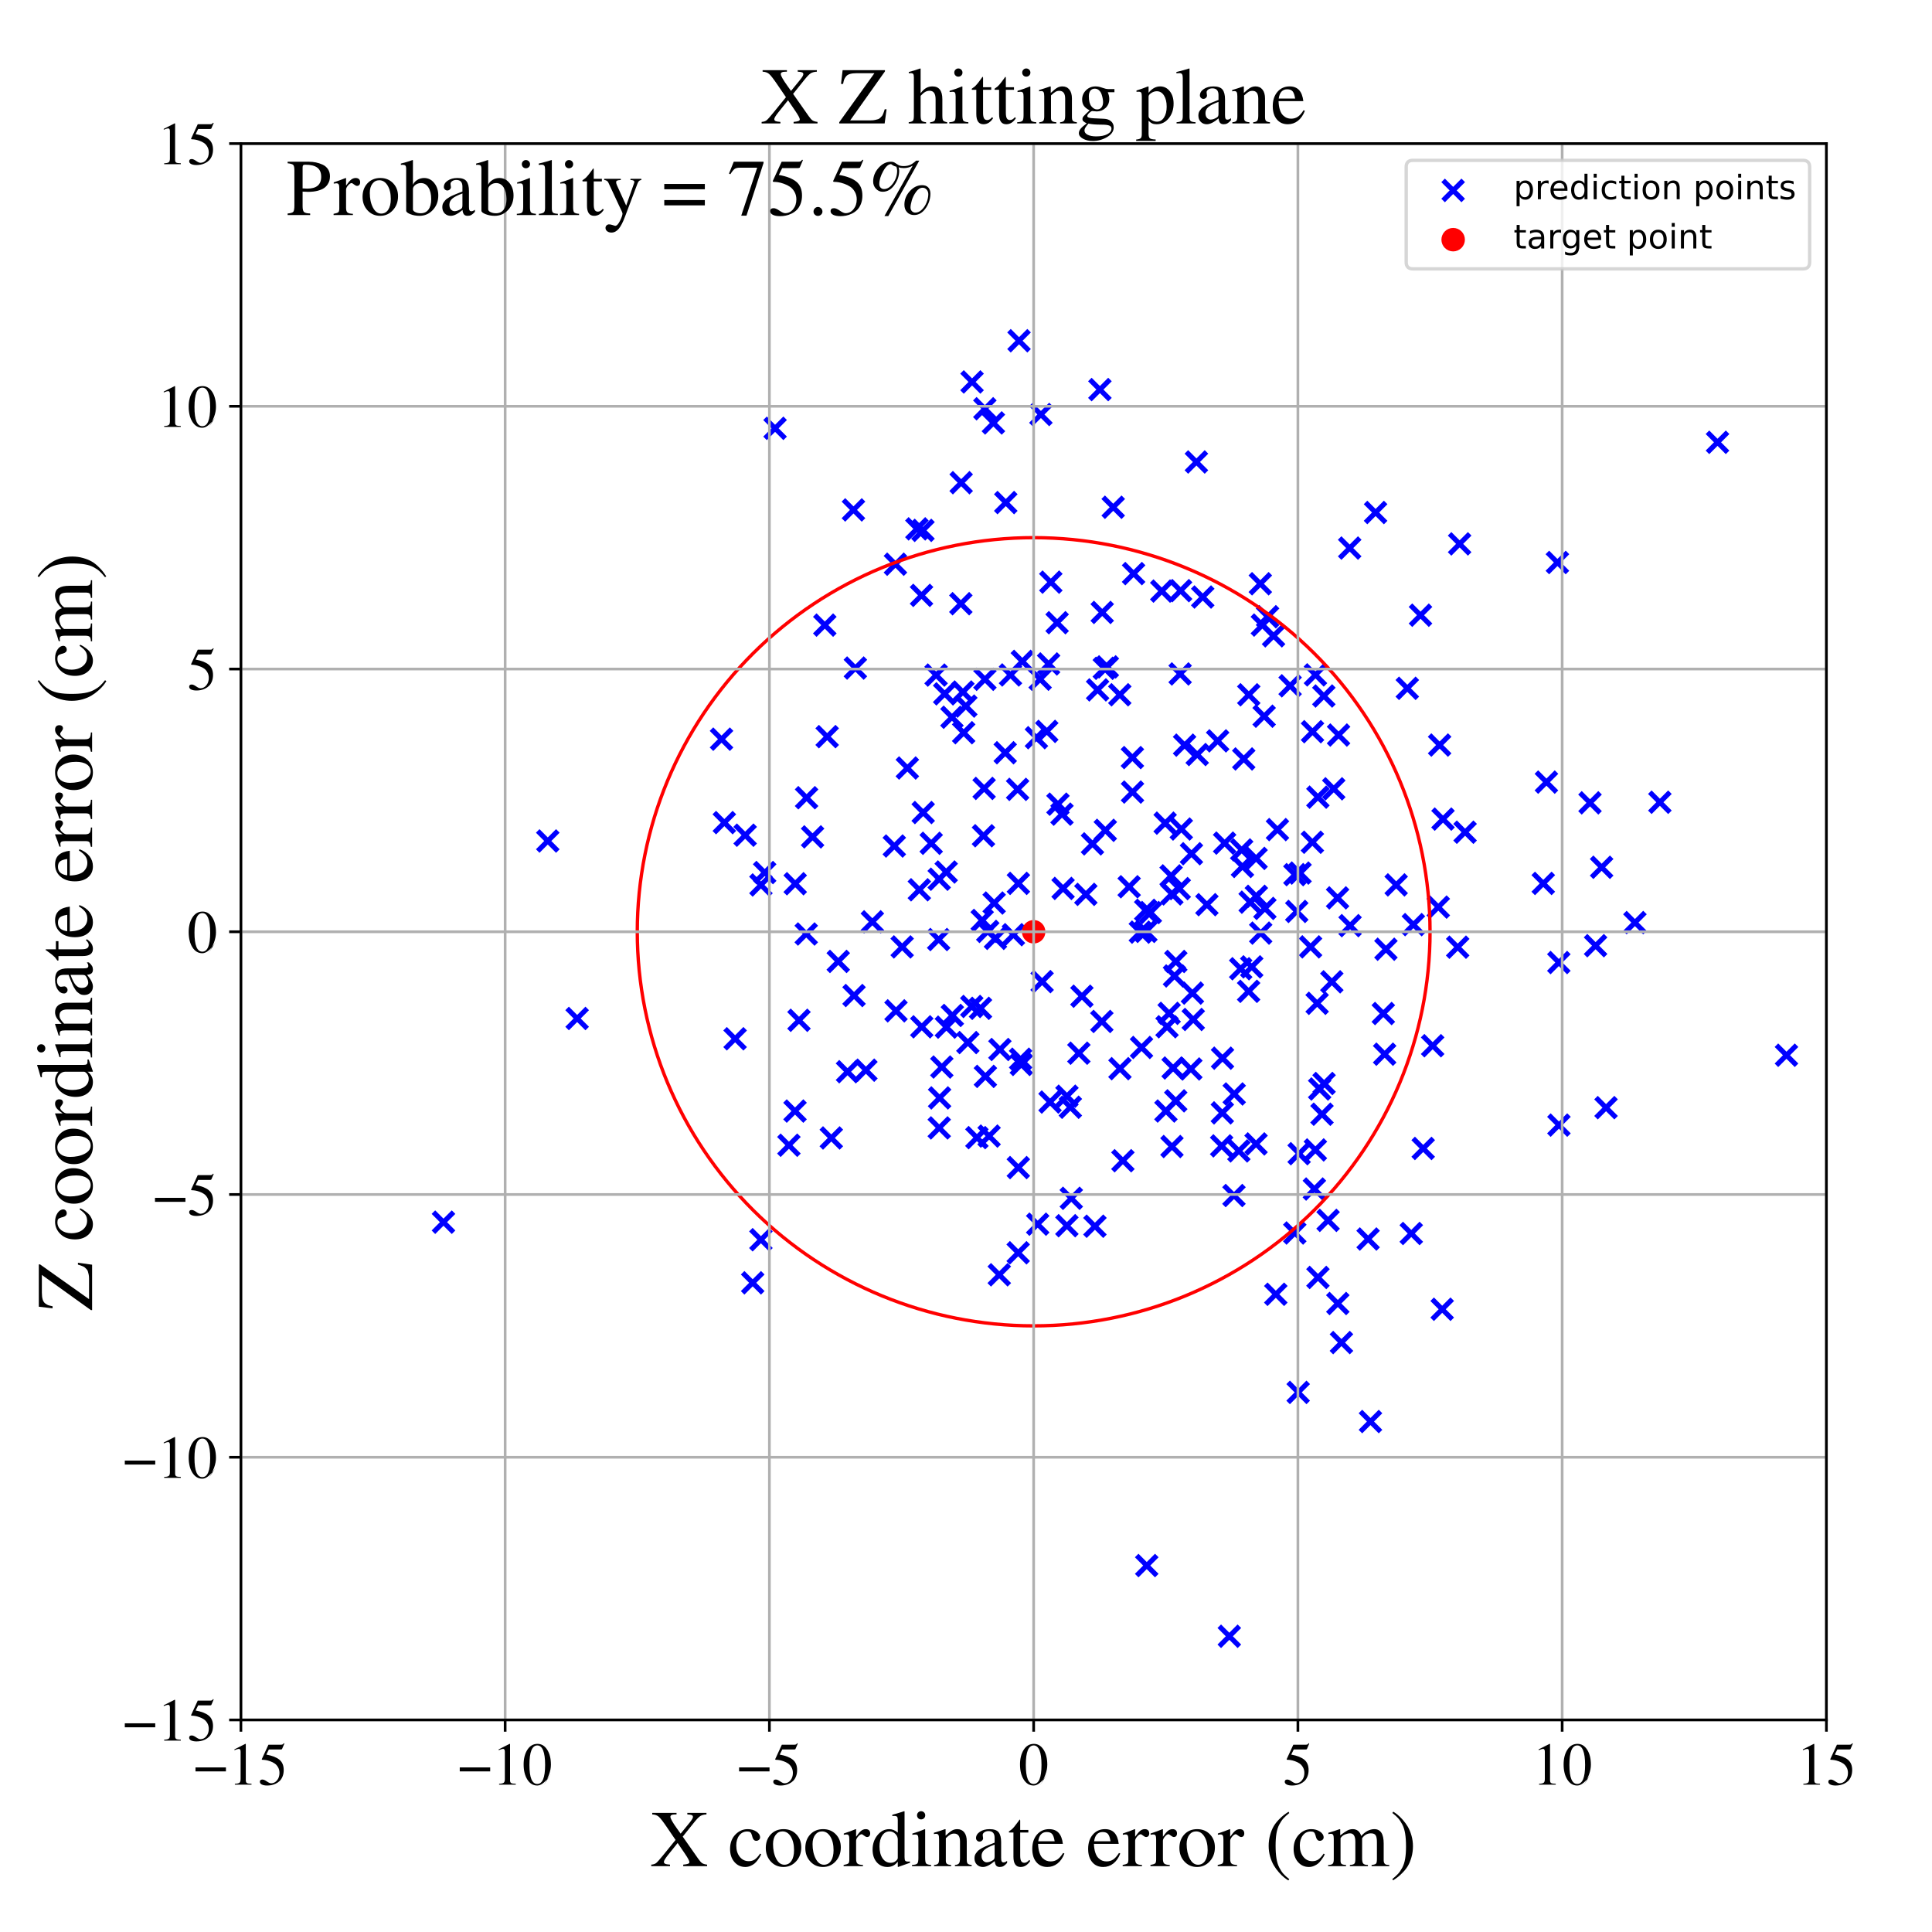 <?xml version="1.0" encoding="utf-8" standalone="no"?>
<!DOCTYPE svg PUBLIC "-//W3C//DTD SVG 1.1//EN"
  "http://www.w3.org/Graphics/SVG/1.1/DTD/svg11.dtd">
<!-- Created with matplotlib (https://matplotlib.org/) -->
<svg height="576pt" version="1.1" viewBox="0 0 576 576" width="576pt" xmlns="http://www.w3.org/2000/svg" xmlns:xlink="http://www.w3.org/1999/xlink">
 <defs>
  <style type="text/css">
*{stroke-linecap:butt;stroke-linejoin:round;}
  </style>
 </defs>
 <g id="figure_1">
  <g id="patch_1">
   <path d="M 0 576 
L 576 576 
L 576 0 
L 0 0 
z
" style="fill:#ffffff;"/>
  </g>
  <g id="axes_1">
   <g id="patch_2">
    <path d="M 71.822 512.784 
L 544.52 512.784 
L 544.52 42.802 
L 71.822 42.802 
z
" style="fill:#ffffff;"/>
   </g>
   <g id="PathCollection_1">
    <defs>
     <path d="M -3 3 
L 3 -3 
M -3 -3 
L 3 3 
" id="meef49fa3d9" style="stroke:#0000ff;stroke-width:1.5;"/>
    </defs>
    <g clip-path="url(#p37dfc1a562)">
     <use style="fill:#0000ff;stroke:#0000ff;stroke-width:1.5;" x="380.86" xlink:href="#meef49fa3d9" y="247.332"/>
     <use style="fill:#0000ff;stroke:#0000ff;stroke-width:1.5;" x="299.861" xlink:href="#meef49fa3d9" y="149.833"/>
     <use style="fill:#0000ff;stroke:#0000ff;stroke-width:1.5;" x="279.843" xlink:href="#meef49fa3d9" y="280.109"/>
     <use style="fill:#0000ff;stroke:#0000ff;stroke-width:1.5;" x="434.592" xlink:href="#meef49fa3d9" y="282.387"/>
     <use style="fill:#0000ff;stroke:#0000ff;stroke-width:1.5;" x="293.404" xlink:href="#meef49fa3d9" y="235.056"/>
     <use style="fill:#0000ff;stroke:#0000ff;stroke-width:1.5;" x="416.247" xlink:href="#meef49fa3d9" y="263.823"/>
     <use style="fill:#0000ff;stroke:#0000ff;stroke-width:1.5;" x="340.33" xlink:href="#meef49fa3d9" y="312.286"/>
     <use style="fill:#0000ff;stroke:#0000ff;stroke-width:1.5;" x="294.486" xlink:href="#meef49fa3d9" y="277.684"/>
     <use style="fill:#0000ff;stroke:#0000ff;stroke-width:1.5;" x="226.854" xlink:href="#meef49fa3d9" y="369.609"/>
     <use style="fill:#0000ff;stroke:#0000ff;stroke-width:1.5;" x="366.507" xlink:href="#meef49fa3d9" y="487.832"/>
     <use style="fill:#0000ff;stroke:#0000ff;stroke-width:1.5;" x="363.029" xlink:href="#meef49fa3d9" y="220.881"/>
     <use style="fill:#0000ff;stroke:#0000ff;stroke-width:1.5;" x="283.93" xlink:href="#meef49fa3d9" y="302.74"/>
     <use style="fill:#0000ff;stroke:#0000ff;stroke-width:1.5;" x="318.077" xlink:href="#meef49fa3d9" y="365.426"/>
     <use style="fill:#0000ff;stroke:#0000ff;stroke-width:1.5;" x="310.333" xlink:href="#meef49fa3d9" y="123.574"/>
     <use style="fill:#0000ff;stroke:#0000ff;stroke-width:1.5;" x="397.07" xlink:href="#meef49fa3d9" y="292.714"/>
     <use style="fill:#0000ff;stroke:#0000ff;stroke-width:1.5;" x="326.439" xlink:href="#meef49fa3d9" y="365.58"/>
     <use style="fill:#0000ff;stroke:#0000ff;stroke-width:1.5;" x="464.743" xlink:href="#meef49fa3d9" y="286.966"/>
     <use style="fill:#0000ff;stroke:#0000ff;stroke-width:1.5;" x="282.15" xlink:href="#meef49fa3d9" y="306.23"/>
     <use style="fill:#0000ff;stroke:#0000ff;stroke-width:1.5;" x="291.248" xlink:href="#meef49fa3d9" y="339.171"/>
     <use style="fill:#0000ff;stroke:#0000ff;stroke-width:1.5;" x="512.055" xlink:href="#meef49fa3d9" y="131.867"/>
     <use style="fill:#0000ff;stroke:#0000ff;stroke-width:1.5;" x="280.129" xlink:href="#meef49fa3d9" y="327.327"/>
     <use style="fill:#0000ff;stroke:#0000ff;stroke-width:1.5;" x="373.188" xlink:href="#meef49fa3d9" y="288.256"/>
     <use style="fill:#0000ff;stroke:#0000ff;stroke-width:1.5;" x="339.971" xlink:href="#meef49fa3d9" y="277.908"/>
     <use style="fill:#0000ff;stroke:#0000ff;stroke-width:1.5;" x="464.772" xlink:href="#meef49fa3d9" y="335.434"/>
     <use style="fill:#0000ff;stroke:#0000ff;stroke-width:1.5;" x="355.758" xlink:href="#meef49fa3d9" y="303.947"/>
     <use style="fill:#0000ff;stroke:#0000ff;stroke-width:1.5;" x="356.697" xlink:href="#meef49fa3d9" y="137.73"/>
     <use style="fill:#0000ff;stroke:#0000ff;stroke-width:1.5;" x="132.219" xlink:href="#meef49fa3d9" y="364.378"/>
     <use style="fill:#0000ff;stroke:#0000ff;stroke-width:1.5;" x="386.612" xlink:href="#meef49fa3d9" y="271.731"/>
     <use style="fill:#0000ff;stroke:#0000ff;stroke-width:1.5;" x="349.149" xlink:href="#meef49fa3d9" y="261.132"/>
     <use style="fill:#0000ff;stroke:#0000ff;stroke-width:1.5;" x="252.679" xlink:href="#meef49fa3d9" y="319.517"/>
     <use style="fill:#0000ff;stroke:#0000ff;stroke-width:1.5;" x="328.612" xlink:href="#meef49fa3d9" y="182.588"/>
     <use style="fill:#0000ff;stroke:#0000ff;stroke-width:1.5;" x="304.49" xlink:href="#meef49fa3d9" y="317.352"/>
     <use style="fill:#0000ff;stroke:#0000ff;stroke-width:1.5;" x="240.372" xlink:href="#meef49fa3d9" y="278.459"/>
     <use style="fill:#0000ff;stroke:#0000ff;stroke-width:1.5;" x="286.563" xlink:href="#meef49fa3d9" y="143.906"/>
     <use style="fill:#0000ff;stroke:#0000ff;stroke-width:1.5;" x="313.287" xlink:href="#meef49fa3d9" y="173.562"/>
     <use style="fill:#0000ff;stroke:#0000ff;stroke-width:1.5;" x="413.194" xlink:href="#meef49fa3d9" y="283.003"/>
     <use style="fill:#0000ff;stroke:#0000ff;stroke-width:1.5;" x="245.906" xlink:href="#meef49fa3d9" y="186.368"/>
     <use style="fill:#0000ff;stroke:#0000ff;stroke-width:1.5;" x="337.637" xlink:href="#meef49fa3d9" y="236.144"/>
     <use style="fill:#0000ff;stroke:#0000ff;stroke-width:1.5;" x="349.376" xlink:href="#meef49fa3d9" y="266.508"/>
     <use style="fill:#0000ff;stroke:#0000ff;stroke-width:1.5;" x="289.721" xlink:href="#meef49fa3d9" y="300.066"/>
     <use style="fill:#0000ff;stroke:#0000ff;stroke-width:1.5;" x="303.811" xlink:href="#meef49fa3d9" y="101.588"/>
     <use style="fill:#0000ff;stroke:#0000ff;stroke-width:1.5;" x="336.645" xlink:href="#meef49fa3d9" y="264.376"/>
     <use style="fill:#0000ff;stroke:#0000ff;stroke-width:1.5;" x="364.478" xlink:href="#meef49fa3d9" y="315.484"/>
     <use style="fill:#0000ff;stroke:#0000ff;stroke-width:1.5;" x="341.573" xlink:href="#meef49fa3d9" y="271.397"/>
     <use style="fill:#0000ff;stroke:#0000ff;stroke-width:1.5;" x="312.077" xlink:href="#meef49fa3d9" y="218.055"/>
     <use style="fill:#0000ff;stroke:#0000ff;stroke-width:1.5;" x="397.638" xlink:href="#meef49fa3d9" y="235.172"/>
     <use style="fill:#0000ff;stroke:#0000ff;stroke-width:1.5;" x="352.193" xlink:href="#meef49fa3d9" y="247.161"/>
     <use style="fill:#0000ff;stroke:#0000ff;stroke-width:1.5;" x="303.559" xlink:href="#meef49fa3d9" y="373.498"/>
     <use style="fill:#0000ff;stroke:#0000ff;stroke-width:1.5;" x="268.973" xlink:href="#meef49fa3d9" y="282.311"/>
     <use style="fill:#0000ff;stroke:#0000ff;stroke-width:1.5;" x="387.034" xlink:href="#meef49fa3d9" y="415.123"/>
     <use style="fill:#0000ff;stroke:#0000ff;stroke-width:1.5;" x="296.787" xlink:href="#meef49fa3d9" y="279.765"/>
     <use style="fill:#0000ff;stroke:#0000ff;stroke-width:1.5;" x="327.234" xlink:href="#meef49fa3d9" y="205.679"/>
     <use style="fill:#0000ff;stroke:#0000ff;stroke-width:1.5;" x="429.973" xlink:href="#meef49fa3d9" y="390.338"/>
     <use style="fill:#0000ff;stroke:#0000ff;stroke-width:1.5;" x="358.584" xlink:href="#meef49fa3d9" y="177.996"/>
     <use style="fill:#0000ff;stroke:#0000ff;stroke-width:1.5;" x="296.171" xlink:href="#meef49fa3d9" y="126.09"/>
     <use style="fill:#0000ff;stroke:#0000ff;stroke-width:1.5;" x="296.393" xlink:href="#meef49fa3d9" y="269.225"/>
     <use style="fill:#0000ff;stroke:#0000ff;stroke-width:1.5;" x="391.269" xlink:href="#meef49fa3d9" y="251.106"/>
     <use style="fill:#0000ff;stroke:#0000ff;stroke-width:1.5;" x="329.535" xlink:href="#meef49fa3d9" y="247.549"/>
     <use style="fill:#0000ff;stroke:#0000ff;stroke-width:1.5;" x="392.93" xlink:href="#meef49fa3d9" y="380.852"/>
     <use style="fill:#0000ff;stroke:#0000ff;stroke-width:1.5;" x="346.363" xlink:href="#meef49fa3d9" y="176.221"/>
     <use style="fill:#0000ff;stroke:#0000ff;stroke-width:1.5;" x="275.169" xlink:href="#meef49fa3d9" y="158.126"/>
     <use style="fill:#0000ff;stroke:#0000ff;stroke-width:1.5;" x="364.221" xlink:href="#meef49fa3d9" y="341.628"/>
     <use style="fill:#0000ff;stroke:#0000ff;stroke-width:1.5;" x="351.976" xlink:href="#meef49fa3d9" y="176.098"/>
     <use style="fill:#0000ff;stroke:#0000ff;stroke-width:1.5;" x="370.806" xlink:href="#meef49fa3d9" y="226.27"/>
     <use style="fill:#0000ff;stroke:#0000ff;stroke-width:1.5;" x="374.484" xlink:href="#meef49fa3d9" y="255.917"/>
     <use style="fill:#0000ff;stroke:#0000ff;stroke-width:1.5;" x="298.11" xlink:href="#meef49fa3d9" y="312.891"/>
     <use style="fill:#0000ff;stroke:#0000ff;stroke-width:1.5;" x="224.406" xlink:href="#meef49fa3d9" y="382.452"/>
     <use style="fill:#0000ff;stroke:#0000ff;stroke-width:1.5;" x="242.258" xlink:href="#meef49fa3d9" y="249.504"/>
     <use style="fill:#0000ff;stroke:#0000ff;stroke-width:1.5;" x="255.019" xlink:href="#meef49fa3d9" y="199.171"/>
     <use style="fill:#0000ff;stroke:#0000ff;stroke-width:1.5;" x="316.943" xlink:href="#meef49fa3d9" y="264.871"/>
     <use style="fill:#0000ff;stroke:#0000ff;stroke-width:1.5;" x="279.082" xlink:href="#meef49fa3d9" y="201.263"/>
     <use style="fill:#0000ff;stroke:#0000ff;stroke-width:1.5;" x="392.186" xlink:href="#meef49fa3d9" y="201.205"/>
     <use style="fill:#0000ff;stroke:#0000ff;stroke-width:1.5;" x="246.613" xlink:href="#meef49fa3d9" y="219.62"/>
     <use style="fill:#0000ff;stroke:#0000ff;stroke-width:1.5;" x="330.141" xlink:href="#meef49fa3d9" y="198.819"/>
     <use style="fill:#0000ff;stroke:#0000ff;stroke-width:1.5;" x="348.566" xlink:href="#meef49fa3d9" y="302.117"/>
     <use style="fill:#0000ff;stroke:#0000ff;stroke-width:1.5;" x="386.026" xlink:href="#meef49fa3d9" y="367.599"/>
     <use style="fill:#0000ff;stroke:#0000ff;stroke-width:1.5;" x="407.88" xlink:href="#meef49fa3d9" y="369.398"/>
     <use style="fill:#0000ff;stroke:#0000ff;stroke-width:1.5;" x="287.305" xlink:href="#meef49fa3d9" y="218.449"/>
     <use style="fill:#0000ff;stroke:#0000ff;stroke-width:1.5;" x="408.589" xlink:href="#meef49fa3d9" y="423.815"/>
     <use style="fill:#0000ff;stroke:#0000ff;stroke-width:1.5;" x="274.744" xlink:href="#meef49fa3d9" y="177.506"/>
     <use style="fill:#0000ff;stroke:#0000ff;stroke-width:1.5;" x="376.889" xlink:href="#meef49fa3d9" y="213.531"/>
     <use style="fill:#0000ff;stroke:#0000ff;stroke-width:1.5;" x="570.829" xlink:href="#meef49fa3d9" y="247.817"/>
     <use style="fill:#0000ff;stroke:#0000ff;stroke-width:1.5;" x="376.357" xlink:href="#meef49fa3d9" y="186.358"/>
     <use style="fill:#0000ff;stroke:#0000ff;stroke-width:1.5;" x="293.783" xlink:href="#meef49fa3d9" y="320.91"/>
     <use style="fill:#0000ff;stroke:#0000ff;stroke-width:1.5;" x="337.609" xlink:href="#meef49fa3d9" y="225.865"/>
     <use style="fill:#0000ff;stroke:#0000ff;stroke-width:1.5;" x="365.105" xlink:href="#meef49fa3d9" y="251.363"/>
     <use style="fill:#0000ff;stroke:#0000ff;stroke-width:1.5;" x="304.797" xlink:href="#meef49fa3d9" y="197.182"/>
     <use style="fill:#0000ff;stroke:#0000ff;stroke-width:1.5;" x="287.945" xlink:href="#meef49fa3d9" y="210.512"/>
     <use style="fill:#0000ff;stroke:#0000ff;stroke-width:1.5;" x="266.626" xlink:href="#meef49fa3d9" y="252.232"/>
     <use style="fill:#0000ff;stroke:#0000ff;stroke-width:1.5;" x="398.852" xlink:href="#meef49fa3d9" y="388.62"/>
     <use style="fill:#0000ff;stroke:#0000ff;stroke-width:1.5;" x="341.637" xlink:href="#meef49fa3d9" y="277.679"/>
     <use style="fill:#0000ff;stroke:#0000ff;stroke-width:1.5;" x="333.851" xlink:href="#meef49fa3d9" y="207.134"/>
     <use style="fill:#0000ff;stroke:#0000ff;stroke-width:1.5;" x="435.167" xlink:href="#meef49fa3d9" y="162.151"/>
     <use style="fill:#0000ff;stroke:#0000ff;stroke-width:1.5;" x="398.781" xlink:href="#meef49fa3d9" y="267.687"/>
     <use style="fill:#0000ff;stroke:#0000ff;stroke-width:1.5;" x="231.08" xlink:href="#meef49fa3d9" y="127.697"/>
     <use style="fill:#0000ff;stroke:#0000ff;stroke-width:1.5;" x="436.799" xlink:href="#meef49fa3d9" y="248.111"/>
     <use style="fill:#0000ff;stroke:#0000ff;stroke-width:1.5;" x="328.503" xlink:href="#meef49fa3d9" y="304.531"/>
     <use style="fill:#0000ff;stroke:#0000ff;stroke-width:1.5;" x="299.693" xlink:href="#meef49fa3d9" y="224.417"/>
     <use style="fill:#0000ff;stroke:#0000ff;stroke-width:1.5;" x="410.114" xlink:href="#meef49fa3d9" y="152.796"/>
     <use style="fill:#0000ff;stroke:#0000ff;stroke-width:1.5;" x="355.036" xlink:href="#meef49fa3d9" y="318.699"/>
     <use style="fill:#0000ff;stroke:#0000ff;stroke-width:1.5;" x="387.598" xlink:href="#meef49fa3d9" y="260.29"/>
     <use style="fill:#0000ff;stroke:#0000ff;stroke-width:1.5;" x="367.964" xlink:href="#meef49fa3d9" y="326.15"/>
     <use style="fill:#0000ff;stroke:#0000ff;stroke-width:1.5;" x="280.794" xlink:href="#meef49fa3d9" y="318.12"/>
     <use style="fill:#0000ff;stroke:#0000ff;stroke-width:1.5;" x="532.614" xlink:href="#meef49fa3d9" y="314.609"/>
     <use style="fill:#0000ff;stroke:#0000ff;stroke-width:1.5;" x="394.683" xlink:href="#meef49fa3d9" y="207.505"/>
     <use style="fill:#0000ff;stroke:#0000ff;stroke-width:1.5;" x="355.217" xlink:href="#meef49fa3d9" y="254.527"/>
     <use style="fill:#0000ff;stroke:#0000ff;stroke-width:1.5;" x="369.897" xlink:href="#meef49fa3d9" y="288.819"/>
     <use style="fill:#0000ff;stroke:#0000ff;stroke-width:1.5;" x="247.844" xlink:href="#meef49fa3d9" y="339.268"/>
     <use style="fill:#0000ff;stroke:#0000ff;stroke-width:1.5;" x="-1" xlink:href="#meef49fa3d9" y="334.892"/>
     <use style="fill:#0000ff;stroke:#0000ff;stroke-width:1.5;" x="-1" xlink:href="#meef49fa3d9" y="333.71"/>
     <use style="fill:#0000ff;stroke:#0000ff;stroke-width:1.5;" x="429.205" xlink:href="#meef49fa3d9" y="222.128"/>
     <use style="fill:#0000ff;stroke:#0000ff;stroke-width:1.5;" x="377.908" xlink:href="#meef49fa3d9" y="183.865"/>
     <use style="fill:#0000ff;stroke:#0000ff;stroke-width:1.5;" x="323.731" xlink:href="#meef49fa3d9" y="266.644"/>
     <use style="fill:#0000ff;stroke:#0000ff;stroke-width:1.5;" x="226.865" xlink:href="#meef49fa3d9" y="263.84"/>
     <use style="fill:#0000ff;stroke:#0000ff;stroke-width:1.5;" x="487.429" xlink:href="#meef49fa3d9" y="275.055"/>
     <use style="fill:#0000ff;stroke:#0000ff;stroke-width:1.5;" x="427.129" xlink:href="#meef49fa3d9" y="311.768"/>
     <use style="fill:#0000ff;stroke:#0000ff;stroke-width:1.5;" x="334.774" xlink:href="#meef49fa3d9" y="346.054"/>
     <use style="fill:#0000ff;stroke:#0000ff;stroke-width:1.5;" x="390.735" xlink:href="#meef49fa3d9" y="282.297"/>
     <use style="fill:#0000ff;stroke:#0000ff;stroke-width:1.5;" x="238.21" xlink:href="#meef49fa3d9" y="304.187"/>
     <use style="fill:#0000ff;stroke:#0000ff;stroke-width:1.5;" x="274.815" xlink:href="#meef49fa3d9" y="306.132"/>
     <use style="fill:#0000ff;stroke:#0000ff;stroke-width:1.5;" x="219.164" xlink:href="#meef49fa3d9" y="309.698"/>
     <use style="fill:#0000ff;stroke:#0000ff;stroke-width:1.5;" x="163.312" xlink:href="#meef49fa3d9" y="250.728"/>
     <use style="fill:#0000ff;stroke:#0000ff;stroke-width:1.5;" x="316.621" xlink:href="#meef49fa3d9" y="242.726"/>
     <use style="fill:#0000ff;stroke:#0000ff;stroke-width:1.5;" x="309.375" xlink:href="#meef49fa3d9" y="364.974"/>
     <use style="fill:#0000ff;stroke:#0000ff;stroke-width:1.5;" x="315.417" xlink:href="#meef49fa3d9" y="239.749"/>
     <use style="fill:#0000ff;stroke:#0000ff;stroke-width:1.5;" x="310.104" xlink:href="#meef49fa3d9" y="202.497"/>
     <use style="fill:#0000ff;stroke:#0000ff;stroke-width:1.5;" x="237.085" xlink:href="#meef49fa3d9" y="263.472"/>
     <use style="fill:#0000ff;stroke:#0000ff;stroke-width:1.5;" x="423.509" xlink:href="#meef49fa3d9" y="183.414"/>
     <use style="fill:#0000ff;stroke:#0000ff;stroke-width:1.5;" x="419.572" xlink:href="#meef49fa3d9" y="205.211"/>
     <use style="fill:#0000ff;stroke:#0000ff;stroke-width:1.5;" x="274.09" xlink:href="#meef49fa3d9" y="265.277"/>
     <use style="fill:#0000ff;stroke:#0000ff;stroke-width:1.5;" x="355.509" xlink:href="#meef49fa3d9" y="296.081"/>
     <use style="fill:#0000ff;stroke:#0000ff;stroke-width:1.5;" x="273.359" xlink:href="#meef49fa3d9" y="157.674"/>
     <use style="fill:#0000ff;stroke:#0000ff;stroke-width:1.5;" x="240.475" xlink:href="#meef49fa3d9" y="237.829"/>
     <use style="fill:#0000ff;stroke:#0000ff;stroke-width:1.5;" x="370.421" xlink:href="#meef49fa3d9" y="258.329"/>
     <use style="fill:#0000ff;stroke:#0000ff;stroke-width:1.5;" x="386.051" xlink:href="#meef49fa3d9" y="260.764"/>
     <use style="fill:#0000ff;stroke:#0000ff;stroke-width:1.5;" x="237.027" xlink:href="#meef49fa3d9" y="331.246"/>
     <use style="fill:#0000ff;stroke:#0000ff;stroke-width:1.5;" x="350.534" xlink:href="#meef49fa3d9" y="328.2"/>
     <use style="fill:#0000ff;stroke:#0000ff;stroke-width:1.5;" x="402.505" xlink:href="#meef49fa3d9" y="275.965"/>
     <use style="fill:#0000ff;stroke:#0000ff;stroke-width:1.5;" x="342.968" xlink:href="#meef49fa3d9" y="272.064"/>
     <use style="fill:#0000ff;stroke:#0000ff;stroke-width:1.5;" x="430.213" xlink:href="#meef49fa3d9" y="244.202"/>
     <use style="fill:#0000ff;stroke:#0000ff;stroke-width:1.5;" x="393.439" xlink:href="#meef49fa3d9" y="324.67"/>
     <use style="fill:#0000ff;stroke:#0000ff;stroke-width:1.5;" x="293.621" xlink:href="#meef49fa3d9" y="121.865"/>
     <use style="fill:#0000ff;stroke:#0000ff;stroke-width:1.5;" x="331.891" xlink:href="#meef49fa3d9" y="151.233"/>
     <use style="fill:#0000ff;stroke:#0000ff;stroke-width:1.5;" x="399.937" xlink:href="#meef49fa3d9" y="400.269"/>
     <use style="fill:#0000ff;stroke:#0000ff;stroke-width:1.5;" x="337.966" xlink:href="#meef49fa3d9" y="171.013"/>
     <use style="fill:#0000ff;stroke:#0000ff;stroke-width:1.5;" x="391.868" xlink:href="#meef49fa3d9" y="354.491"/>
     <use style="fill:#0000ff;stroke:#0000ff;stroke-width:1.5;" x="347.372" xlink:href="#meef49fa3d9" y="245.41"/>
     <use style="fill:#0000ff;stroke:#0000ff;stroke-width:1.5;" x="235.205" xlink:href="#meef49fa3d9" y="341.439"/>
     <use style="fill:#0000ff;stroke:#0000ff;stroke-width:1.5;" x="325.706" xlink:href="#meef49fa3d9" y="251.591"/>
     <use style="fill:#0000ff;stroke:#0000ff;stroke-width:1.5;" x="215.953" xlink:href="#meef49fa3d9" y="245.252"/>
     <use style="fill:#0000ff;stroke:#0000ff;stroke-width:1.5;" x="319.39" xlink:href="#meef49fa3d9" y="357.257"/>
     <use style="fill:#0000ff;stroke:#0000ff;stroke-width:1.5;" x="249.914" xlink:href="#meef49fa3d9" y="286.634"/>
     <use style="fill:#0000ff;stroke:#0000ff;stroke-width:1.5;" x="477.508" xlink:href="#meef49fa3d9" y="258.567"/>
     <use style="fill:#0000ff;stroke:#0000ff;stroke-width:1.5;" x="318.096" xlink:href="#meef49fa3d9" y="326.82"/>
     <use style="fill:#0000ff;stroke:#0000ff;stroke-width:1.5;" x="428.807" xlink:href="#meef49fa3d9" y="270.442"/>
     <use style="fill:#0000ff;stroke:#0000ff;stroke-width:1.5;" x="350.558" xlink:href="#meef49fa3d9" y="286.648"/>
     <use style="fill:#0000ff;stroke:#0000ff;stroke-width:1.5;" x="412.419" xlink:href="#meef49fa3d9" y="302.166"/>
     <use style="fill:#0000ff;stroke:#0000ff;stroke-width:1.5;" x="258.157" xlink:href="#meef49fa3d9" y="319.06"/>
     <use style="fill:#0000ff;stroke:#0000ff;stroke-width:1.5;" x="254.451" xlink:href="#meef49fa3d9" y="152.024"/>
     <use style="fill:#0000ff;stroke:#0000ff;stroke-width:1.5;" x="304.279" xlink:href="#meef49fa3d9" y="315.784"/>
     <use style="fill:#0000ff;stroke:#0000ff;stroke-width:1.5;" x="280.01" xlink:href="#meef49fa3d9" y="262.127"/>
     <use style="fill:#0000ff;stroke:#0000ff;stroke-width:1.5;" x="375.749" xlink:href="#meef49fa3d9" y="174.039"/>
     <use style="fill:#0000ff;stroke:#0000ff;stroke-width:1.5;" x="372.709" xlink:href="#meef49fa3d9" y="268.973"/>
     <use style="fill:#0000ff;stroke:#0000ff;stroke-width:1.5;" x="387.315" xlink:href="#meef49fa3d9" y="343.954"/>
     <use style="fill:#0000ff;stroke:#0000ff;stroke-width:1.5;" x="333.899" xlink:href="#meef49fa3d9" y="318.608"/>
     <use style="fill:#0000ff;stroke:#0000ff;stroke-width:1.5;" x="461.051" xlink:href="#meef49fa3d9" y="233.177"/>
     <use style="fill:#0000ff;stroke:#0000ff;stroke-width:1.5;" x="474.041" xlink:href="#meef49fa3d9" y="239.354"/>
     <use style="fill:#0000ff;stroke:#0000ff;stroke-width:1.5;" x="369.348" xlink:href="#meef49fa3d9" y="343.13"/>
     <use style="fill:#0000ff;stroke:#0000ff;stroke-width:1.5;" x="327.923" xlink:href="#meef49fa3d9" y="116.147"/>
     <use style="fill:#0000ff;stroke:#0000ff;stroke-width:1.5;" x="293.643" xlink:href="#meef49fa3d9" y="202.526"/>
     <use style="fill:#0000ff;stroke:#0000ff;stroke-width:1.5;" x="395.955" xlink:href="#meef49fa3d9" y="363.839"/>
     <use style="fill:#0000ff;stroke:#0000ff;stroke-width:1.5;" x="353.169" xlink:href="#meef49fa3d9" y="222.157"/>
     <use style="fill:#0000ff;stroke:#0000ff;stroke-width:1.5;" x="303.389" xlink:href="#meef49fa3d9" y="235.339"/>
     <use style="fill:#0000ff;stroke:#0000ff;stroke-width:1.5;" x="266.966" xlink:href="#meef49fa3d9" y="168.214"/>
     <use style="fill:#0000ff;stroke:#0000ff;stroke-width:1.5;" x="254.622" xlink:href="#meef49fa3d9" y="296.803"/>
     <use style="fill:#0000ff;stroke:#0000ff;stroke-width:1.5;" x="302.135" xlink:href="#meef49fa3d9" y="278.666"/>
     <use style="fill:#0000ff;stroke:#0000ff;stroke-width:1.5;" x="392.164" xlink:href="#meef49fa3d9" y="342.837"/>
     <use style="fill:#0000ff;stroke:#0000ff;stroke-width:1.5;" x="280.024" xlink:href="#meef49fa3d9" y="336.272"/>
     <use style="fill:#0000ff;stroke:#0000ff;stroke-width:1.5;" x="283.81" xlink:href="#meef49fa3d9" y="213.84"/>
     <use style="fill:#0000ff;stroke:#0000ff;stroke-width:1.5;" x="394.756" xlink:href="#meef49fa3d9" y="323.029"/>
     <use style="fill:#0000ff;stroke:#0000ff;stroke-width:1.5;" x="380.362" xlink:href="#meef49fa3d9" y="385.871"/>
     <use style="fill:#0000ff;stroke:#0000ff;stroke-width:1.5;" x="402.393" xlink:href="#meef49fa3d9" y="163.397"/>
     <use style="fill:#0000ff;stroke:#0000ff;stroke-width:1.5;" x="270.518" xlink:href="#meef49fa3d9" y="228.97"/>
     <use style="fill:#0000ff;stroke:#0000ff;stroke-width:1.5;" x="475.7" xlink:href="#meef49fa3d9" y="281.946"/>
     <use style="fill:#0000ff;stroke:#0000ff;stroke-width:1.5;" x="312.629" xlink:href="#meef49fa3d9" y="197.941"/>
     <use style="fill:#0000ff;stroke:#0000ff;stroke-width:1.5;" x="399.079" xlink:href="#meef49fa3d9" y="219.143"/>
     <use style="fill:#0000ff;stroke:#0000ff;stroke-width:1.5;" x="464.323" xlink:href="#meef49fa3d9" y="167.7"/>
     <use style="fill:#0000ff;stroke:#0000ff;stroke-width:1.5;" x="322.558" xlink:href="#meef49fa3d9" y="297.011"/>
     <use style="fill:#0000ff;stroke:#0000ff;stroke-width:1.5;" x="303.62" xlink:href="#meef49fa3d9" y="263.368"/>
     <use style="fill:#0000ff;stroke:#0000ff;stroke-width:1.5;" x="367.892" xlink:href="#meef49fa3d9" y="356.428"/>
     <use style="fill:#0000ff;stroke:#0000ff;stroke-width:1.5;" x="288.556" xlink:href="#meef49fa3d9" y="310.824"/>
     <use style="fill:#0000ff;stroke:#0000ff;stroke-width:1.5;" x="282.098" xlink:href="#meef49fa3d9" y="259.977"/>
     <use style="fill:#0000ff;stroke:#0000ff;stroke-width:1.5;" x="384.629" xlink:href="#meef49fa3d9" y="204.46"/>
     <use style="fill:#0000ff;stroke:#0000ff;stroke-width:1.5;" x="347.61" xlink:href="#meef49fa3d9" y="331.235"/>
     <use style="fill:#0000ff;stroke:#0000ff;stroke-width:1.5;" x="392.91" xlink:href="#meef49fa3d9" y="237.658"/>
     <use style="fill:#0000ff;stroke:#0000ff;stroke-width:1.5;" x="267.129" xlink:href="#meef49fa3d9" y="301.367"/>
     <use style="fill:#0000ff;stroke:#0000ff;stroke-width:1.5;" x="359.822" xlink:href="#meef49fa3d9" y="269.716"/>
     <use style="fill:#0000ff;stroke:#0000ff;stroke-width:1.5;" x="222.159" xlink:href="#meef49fa3d9" y="249.002"/>
     <use style="fill:#0000ff;stroke:#0000ff;stroke-width:1.5;" x="294.889" xlink:href="#meef49fa3d9" y="338.706"/>
     <use style="fill:#0000ff;stroke:#0000ff;stroke-width:1.5;" x="370.189" xlink:href="#meef49fa3d9" y="253.393"/>
     <use style="fill:#0000ff;stroke:#0000ff;stroke-width:1.5;" x="372.304" xlink:href="#meef49fa3d9" y="207.139"/>
     <use style="fill:#0000ff;stroke:#0000ff;stroke-width:1.5;" x="374.56" xlink:href="#meef49fa3d9" y="267.222"/>
     <use style="fill:#0000ff;stroke:#0000ff;stroke-width:1.5;" x="289.806" xlink:href="#meef49fa3d9" y="113.871"/>
     <use style="fill:#0000ff;stroke:#0000ff;stroke-width:1.5;" x="349.748" xlink:href="#meef49fa3d9" y="318.412"/>
     <use style="fill:#0000ff;stroke:#0000ff;stroke-width:1.5;" x="310.694" xlink:href="#meef49fa3d9" y="292.659"/>
     <use style="fill:#0000ff;stroke:#0000ff;stroke-width:1.5;" x="286.464" xlink:href="#meef49fa3d9" y="179.988"/>
     <use style="fill:#0000ff;stroke:#0000ff;stroke-width:1.5;" x="412.816" xlink:href="#meef49fa3d9" y="314.291"/>
     <use style="fill:#0000ff;stroke:#0000ff;stroke-width:1.5;" x="374.47" xlink:href="#meef49fa3d9" y="341.045"/>
     <use style="fill:#0000ff;stroke:#0000ff;stroke-width:1.5;" x="562.634" xlink:href="#meef49fa3d9" y="199.978"/>
     <use style="fill:#0000ff;stroke:#0000ff;stroke-width:1.5;" x="391.31" xlink:href="#meef49fa3d9" y="218.144"/>
     <use style="fill:#0000ff;stroke:#0000ff;stroke-width:1.5;" x="350.155" xlink:href="#meef49fa3d9" y="290.966"/>
     <use style="fill:#0000ff;stroke:#0000ff;stroke-width:1.5;" x="351.84" xlink:href="#meef49fa3d9" y="200.928"/>
     <use style="fill:#0000ff;stroke:#0000ff;stroke-width:1.5;" x="293.21" xlink:href="#meef49fa3d9" y="249.169"/>
     <use style="fill:#0000ff;stroke:#0000ff;stroke-width:1.5;" x="478.821" xlink:href="#meef49fa3d9" y="330.234"/>
     <use style="fill:#0000ff;stroke:#0000ff;stroke-width:1.5;" x="313.055" xlink:href="#meef49fa3d9" y="328.566"/>
     <use style="fill:#0000ff;stroke:#0000ff;stroke-width:1.5;" x="351.579" xlink:href="#meef49fa3d9" y="264.925"/>
     <use style="fill:#0000ff;stroke:#0000ff;stroke-width:1.5;" x="347.931" xlink:href="#meef49fa3d9" y="306.118"/>
     <use style="fill:#0000ff;stroke:#0000ff;stroke-width:1.5;" x="392.689" xlink:href="#meef49fa3d9" y="299.127"/>
     <use style="fill:#0000ff;stroke:#0000ff;stroke-width:1.5;" x="377.112" xlink:href="#meef49fa3d9" y="270.833"/>
     <use style="fill:#0000ff;stroke:#0000ff;stroke-width:1.5;" x="356.935" xlink:href="#meef49fa3d9" y="224.955"/>
     <use style="fill:#0000ff;stroke:#0000ff;stroke-width:1.5;" x="424.311" xlink:href="#meef49fa3d9" y="342.398"/>
     <use style="fill:#0000ff;stroke:#0000ff;stroke-width:1.5;" x="301.264" xlink:href="#meef49fa3d9" y="201.229"/>
     <use style="fill:#0000ff;stroke:#0000ff;stroke-width:1.5;" x="315.171" xlink:href="#meef49fa3d9" y="185.652"/>
     <use style="fill:#0000ff;stroke:#0000ff;stroke-width:1.5;" x="375.864" xlink:href="#meef49fa3d9" y="278.193"/>
     <use style="fill:#0000ff;stroke:#0000ff;stroke-width:1.5;" x="421.379" xlink:href="#meef49fa3d9" y="275.661"/>
     <use style="fill:#0000ff;stroke:#0000ff;stroke-width:1.5;" x="394.139" xlink:href="#meef49fa3d9" y="332.191"/>
     <use style="fill:#0000ff;stroke:#0000ff;stroke-width:1.5;" x="329.232" xlink:href="#meef49fa3d9" y="199.247"/>
     <use style="fill:#0000ff;stroke:#0000ff;stroke-width:1.5;" x="172.069" xlink:href="#meef49fa3d9" y="303.648"/>
     <use style="fill:#0000ff;stroke:#0000ff;stroke-width:1.5;" x="260.086" xlink:href="#meef49fa3d9" y="274.825"/>
     <use style="fill:#0000ff;stroke:#0000ff;stroke-width:1.5;" x="420.755" xlink:href="#meef49fa3d9" y="367.748"/>
     <use style="fill:#0000ff;stroke:#0000ff;stroke-width:1.5;" x="275.237" xlink:href="#meef49fa3d9" y="242.245"/>
     <use style="fill:#0000ff;stroke:#0000ff;stroke-width:1.5;" x="215.118" xlink:href="#meef49fa3d9" y="220.377"/>
     <use style="fill:#0000ff;stroke:#0000ff;stroke-width:1.5;" x="303.6" xlink:href="#meef49fa3d9" y="348.099"/>
     <use style="fill:#0000ff;stroke:#0000ff;stroke-width:1.5;" x="364.421" xlink:href="#meef49fa3d9" y="331.787"/>
     <use style="fill:#0000ff;stroke:#0000ff;stroke-width:1.5;" x="319.107" xlink:href="#meef49fa3d9" y="330.112"/>
     <use style="fill:#0000ff;stroke:#0000ff;stroke-width:1.5;" x="287.082" xlink:href="#meef49fa3d9" y="206.315"/>
     <use style="fill:#0000ff;stroke:#0000ff;stroke-width:1.5;" x="494.868" xlink:href="#meef49fa3d9" y="239.18"/>
     <use style="fill:#0000ff;stroke:#0000ff;stroke-width:1.5;" x="292.325" xlink:href="#meef49fa3d9" y="300.617"/>
     <use style="fill:#0000ff;stroke:#0000ff;stroke-width:1.5;" x="379.695" xlink:href="#meef49fa3d9" y="189.563"/>
     <use style="fill:#0000ff;stroke:#0000ff;stroke-width:1.5;" x="321.65" xlink:href="#meef49fa3d9" y="313.994"/>
     <use style="fill:#0000ff;stroke:#0000ff;stroke-width:1.5;" x="341.884" xlink:href="#meef49fa3d9" y="466.749"/>
     <use style="fill:#0000ff;stroke:#0000ff;stroke-width:1.5;" x="309" xlink:href="#meef49fa3d9" y="219.933"/>
     <use style="fill:#0000ff;stroke:#0000ff;stroke-width:1.5;" x="292.83" xlink:href="#meef49fa3d9" y="274.411"/>
     <use style="fill:#0000ff;stroke:#0000ff;stroke-width:1.5;" x="349.409" xlink:href="#meef49fa3d9" y="341.821"/>
     <use style="fill:#0000ff;stroke:#0000ff;stroke-width:1.5;" x="297.925" xlink:href="#meef49fa3d9" y="380.063"/>
     <use style="fill:#0000ff;stroke:#0000ff;stroke-width:1.5;" x="372.26" xlink:href="#meef49fa3d9" y="295.547"/>
     <use style="fill:#0000ff;stroke:#0000ff;stroke-width:1.5;" x="460.109" xlink:href="#meef49fa3d9" y="263.381"/>
     <use style="fill:#0000ff;stroke:#0000ff;stroke-width:1.5;" x="227.977" xlink:href="#meef49fa3d9" y="260.138"/>
     <use style="fill:#0000ff;stroke:#0000ff;stroke-width:1.5;" x="281.644" xlink:href="#meef49fa3d9" y="206.858"/>
     <use style="fill:#0000ff;stroke:#0000ff;stroke-width:1.5;" x="277.631" xlink:href="#meef49fa3d9" y="251.416"/>
    </g>
   </g>
   <g id="PathCollection_2">
    <defs>
     <path d="M 0 3 
C 0.796 3 1.559 2.684 2.121 2.121 
C 2.684 1.559 3 0.796 3 0 
C 3 -0.796 2.684 -1.559 2.121 -2.121 
C 1.559 -2.684 0.796 -3 0 -3 
C -0.796 -3 -1.559 -2.684 -2.121 -2.121 
C -2.684 -1.559 -3 -0.796 -3 0 
C -3 0.796 -2.684 1.559 -2.121 2.121 
C -1.559 2.684 -0.796 3 0 3 
z
" id="mb63920aa31" style="stroke:#ff0000;"/>
    </defs>
    <g clip-path="url(#p37dfc1a562)">
     <use style="fill:#ff0000;stroke:#ff0000;" x="308.171" xlink:href="#mb63920aa31" y="277.793"/>
    </g>
   </g>
   <g id="patch_3">
    <path clip-path="url(#p37dfc1a562)" d="M 308.171 395.288 
C 339.511 395.288 369.572 382.908 391.733 360.875 
C 413.894 338.841 426.346 308.953 426.346 277.793 
C 426.346 246.633 413.894 216.745 391.733 194.711 
C 369.572 172.677 339.511 160.297 308.171 160.297 
C 276.831 160.297 246.77 172.677 224.609 194.711 
C 202.448 216.745 189.997 246.633 189.997 277.793 
C 189.997 308.953 202.448 338.841 224.609 360.875 
C 246.77 382.908 276.831 395.288 308.171 395.288 
z
" style="fill:none;stroke:#ff0000;stroke-linejoin:miter;"/>
   </g>
   <g id="matplotlib.axis_1">
    <g id="xtick_1">
     <g id="line2d_1">
      <path clip-path="url(#p37dfc1a562)" d="M 71.822 512.784 
L 71.822 42.802 
" style="fill:none;stroke:#b0b0b0;stroke-linecap:square;stroke-width:0.8;"/>
     </g>
     <g id="line2d_2">
      <defs>
       <path d="M 0 0 
L 0 3.5 
" id="m7057bf8979" style="stroke:#000000;stroke-width:0.8;"/>
      </defs>
      <g>
       <use style="stroke:#000000;stroke-width:0.8;" x="71.822" xlink:href="#m7057bf8979" y="512.784"/>
      </g>
     </g>
     <g id="text_1">
      <!-- −15 -->
      <defs>
       <path d="M 3 22 
L 3 28.594 
L 53.406 28.594 
L 53.406 22 
z
" id="FreeSerif-8722"/>
       <path d="M 18.297 59.297 
Q 16.5 59.297 11.094 57.094 
L 11.094 58.5 
L 29.094 67.594 
L 29.906 67.406 
L 29.906 7.406 
Q 29.906 3.797 31.703 2.688 
Q 33.5 1.594 39.406 1.5 
L 39.406 0 
L 11.797 0 
L 11.797 1.5 
Q 17.406 1.703 19.344 3.141 
Q 21.297 4.594 21.297 9.297 
L 21.297 54.594 
Q 21.297 59.297 18.297 59.297 
z
" id="FreeSerif-49"/>
       <path d="M 35.703 19.406 
Q 35.703 24.703 33.344 28.797 
Q 31 32.906 27.641 35.156 
Q 24.297 37.406 20.141 38.844 
Q 16 40.297 12.953 40.75 
Q 9.906 41.203 7.594 41.203 
Q 6.406 41.203 6.406 42 
Q 6.406 42.297 6.5 42.5 
L 17.406 66.203 
L 38.297 66.203 
Q 39.906 66.203 40.844 66.703 
Q 41.797 67.203 42.906 68.797 
L 43.797 68.094 
L 40 59.203 
Q 39.594 58.297 37.703 58.297 
L 18.094 58.297 
L 13.906 49.797 
Q 28.5 47.203 35.594 41.344 
Q 42.703 35.5 42.703 24.203 
Q 42.703 18.297 40.844 13.688 
Q 39 9.094 36.141 6.297 
Q 33.297 3.5 29.547 1.703 
Q 25.797 -0.094 22.344 -0.75 
Q 18.906 -1.406 15.406 -1.406 
Q 9.797 -1.406 6.5 0.25 
Q 3.203 1.906 3.203 4.797 
Q 3.203 8.5 7.5 8.5 
Q 10.297 8.5 14.75 5.391 
Q 19.203 2.297 21.797 2.297 
Q 27.703 2.297 31.703 7.25 
Q 35.703 12.203 35.703 19.406 
z
" id="FreeSerif-53"/>
      </defs>
      <g transform="translate(57.746 532.077)scale(0.18 -0.18)">
       <use xlink:href="#FreeSerif-8722"/>
       <use x="56.4" xlink:href="#FreeSerif-49"/>
       <use x="106.4" xlink:href="#FreeSerif-53"/>
      </g>
     </g>
    </g>
    <g id="xtick_2">
     <g id="line2d_3">
      <path clip-path="url(#p37dfc1a562)" d="M 150.605 512.784 
L 150.605 42.802 
" style="fill:none;stroke:#b0b0b0;stroke-linecap:square;stroke-width:0.8;"/>
     </g>
     <g id="line2d_4">
      <g>
       <use style="stroke:#000000;stroke-width:0.8;" x="150.605" xlink:href="#m7057bf8979" y="512.784"/>
      </g>
     </g>
     <g id="text_2">
      <!-- −10 -->
      <defs>
       <path d="M 47.594 17.797 
Q 35.203 -1.406 25 -1.406 
Q 14.797 -1.406 8.594 8.391 
Q 2.406 18.203 2.406 33.594 
Q 2.406 48.094 8.594 57.844 
Q 14.797 67.594 25.406 67.594 
Q 35.203 67.594 41.391 58 
Q 47.594 48.406 47.594 33 
Q 47.594 17.797 35.203 -1.406 
z
M 25.094 65 
Q 12 65 12 32.703 
Q 12 1.203 25 1.203 
Q 38 1.203 38 32.797 
Q 38 48.5 34.703 56.75 
Q 31.406 65 25.094 65 
z
" id="FreeSerif-48"/>
      </defs>
      <g transform="translate(136.529 532.077)scale(0.18 -0.18)">
       <use xlink:href="#FreeSerif-8722"/>
       <use x="56.4" xlink:href="#FreeSerif-49"/>
       <use x="106.4" xlink:href="#FreeSerif-48"/>
      </g>
     </g>
    </g>
    <g id="xtick_3">
     <g id="line2d_5">
      <path clip-path="url(#p37dfc1a562)" d="M 229.388 512.784 
L 229.388 42.802 
" style="fill:none;stroke:#b0b0b0;stroke-linecap:square;stroke-width:0.8;"/>
     </g>
     <g id="line2d_6">
      <g>
       <use style="stroke:#000000;stroke-width:0.8;" x="229.388" xlink:href="#m7057bf8979" y="512.784"/>
      </g>
     </g>
     <g id="text_3">
      <!-- −5 -->
      <g transform="translate(219.812 532.077)scale(0.18 -0.18)">
       <use xlink:href="#FreeSerif-8722"/>
       <use x="56.4" xlink:href="#FreeSerif-53"/>
      </g>
     </g>
    </g>
    <g id="xtick_4">
     <g id="line2d_7">
      <path clip-path="url(#p37dfc1a562)" d="M 308.171 512.784 
L 308.171 42.802 
" style="fill:none;stroke:#b0b0b0;stroke-linecap:square;stroke-width:0.8;"/>
     </g>
     <g id="line2d_8">
      <g>
       <use style="stroke:#000000;stroke-width:0.8;" x="308.171" xlink:href="#m7057bf8979" y="512.784"/>
      </g>
     </g>
     <g id="text_4">
      <!-- 0 -->
      <g transform="translate(303.671 532.077)scale(0.18 -0.18)">
       <use xlink:href="#FreeSerif-48"/>
      </g>
     </g>
    </g>
    <g id="xtick_5">
     <g id="line2d_9">
      <path clip-path="url(#p37dfc1a562)" d="M 386.954 512.784 
L 386.954 42.802 
" style="fill:none;stroke:#b0b0b0;stroke-linecap:square;stroke-width:0.8;"/>
     </g>
     <g id="line2d_10">
      <g>
       <use style="stroke:#000000;stroke-width:0.8;" x="386.954" xlink:href="#m7057bf8979" y="512.784"/>
      </g>
     </g>
     <g id="text_5">
      <!-- 5 -->
      <g transform="translate(382.454 532.077)scale(0.18 -0.18)">
       <use xlink:href="#FreeSerif-53"/>
      </g>
     </g>
    </g>
    <g id="xtick_6">
     <g id="line2d_11">
      <path clip-path="url(#p37dfc1a562)" d="M 465.737 512.784 
L 465.737 42.802 
" style="fill:none;stroke:#b0b0b0;stroke-linecap:square;stroke-width:0.8;"/>
     </g>
     <g id="line2d_12">
      <g>
       <use style="stroke:#000000;stroke-width:0.8;" x="465.737" xlink:href="#m7057bf8979" y="512.784"/>
      </g>
     </g>
     <g id="text_6">
      <!-- 10 -->
      <g transform="translate(456.737 532.077)scale(0.18 -0.18)">
       <use xlink:href="#FreeSerif-49"/>
       <use x="50" xlink:href="#FreeSerif-48"/>
      </g>
     </g>
    </g>
    <g id="xtick_7">
     <g id="line2d_13">
      <path clip-path="url(#p37dfc1a562)" d="M 544.52 512.784 
L 544.52 42.802 
" style="fill:none;stroke:#b0b0b0;stroke-linecap:square;stroke-width:0.8;"/>
     </g>
     <g id="line2d_14">
      <g>
       <use style="stroke:#000000;stroke-width:0.8;" x="544.52" xlink:href="#m7057bf8979" y="512.784"/>
      </g>
     </g>
     <g id="text_7">
      <!-- 15 -->
      <g transform="translate(535.52 532.077)scale(0.18 -0.18)">
       <use xlink:href="#FreeSerif-49"/>
       <use x="50" xlink:href="#FreeSerif-53"/>
      </g>
     </g>
    </g>
    <g id="text_8">
     <!-- X coordinate error (cm) -->
     <defs>
      <path d="M 69.594 66.203 
L 69.594 64.297 
Q 64.703 64 62.047 62.344 
Q 59.406 60.703 54.703 54.906 
L 40.094 36.703 
L 59.297 9.297 
Q 62.297 5 64.297 3.703 
Q 66.297 2.406 70.406 1.906 
L 70.406 0 
L 40.703 0 
L 40.703 1.906 
Q 44.797 2.297 46.594 2.938 
Q 48.406 3.594 48.406 5 
Q 48.406 7.203 43.297 14.797 
L 33.797 28.797 
L 21.906 14 
Q 16.703 7.5 16.703 5.406 
Q 16.703 3.703 18.297 2.953 
Q 19.906 2.203 24.297 1.906 
L 24.297 0 
L 1 0 
L 1 1.906 
Q 4.906 2.203 7 3.797 
Q 9.094 5.406 15.5 13.297 
L 31.203 32.594 
L 20.297 48.594 
Q 13.297 58.906 10.25 61.5 
Q 7.203 64.094 2.203 64.297 
L 2.203 66.203 
L 32.406 66.203 
L 32.406 64.297 
L 29.594 64.203 
Q 24.797 64.094 24.797 61.297 
Q 24.797 58.094 33.297 46.297 
L 37.5 40.406 
L 48.797 54.203 
Q 52.797 59.203 52.797 61.094 
Q 52.797 62.797 51.344 63.438 
Q 49.906 64.094 45.797 64.297 
L 45.797 66.203 
z
" id="FreeSerif-88"/>
      <path id="FreeSerif-32"/>
      <path d="M 2.5 21.297 
Q 2.5 32.406 9.047 39.203 
Q 15.594 46 24.406 46 
Q 30.703 46 35.25 42.953 
Q 39.797 39.906 39.797 35.703 
Q 39.797 34 38.391 32.75 
Q 37 31.5 35 31.5 
Q 31.594 31.5 30.297 36.094 
L 29.703 38.297 
Q 28.906 41.094 27.703 42.094 
Q 26.5 43.094 23.797 43.094 
Q 17.703 43.094 13.953 38.25 
Q 10.203 33.406 10.203 25.703 
Q 10.203 17.094 14.547 11.641 
Q 18.906 6.203 25.703 6.203 
Q 30 6.203 33.094 8.25 
Q 36.203 10.297 39.797 15.594 
L 41.203 14.703 
Q 40.203 12.703 39.453 11.391 
Q 38.703 10.094 36.75 7.5 
Q 34.797 4.906 32.891 3.297 
Q 31 1.703 27.891 0.344 
Q 24.797 -1 21.5 -1 
Q 13.203 -1 7.844 5.25 
Q 2.5 11.5 2.5 21.297 
z
" id="FreeSerif-99"/>
      <path d="M 24.594 46 
Q 34.203 46 40.391 39.594 
Q 46.594 33.203 46.594 23.406 
Q 46.594 13 40.188 6 
Q 33.797 -1 24.391 -1 
Q 15 -1 8.75 5.75 
Q 2.5 12.5 2.5 22.594 
Q 2.5 32.906 8.641 39.453 
Q 14.797 46 24.594 46 
z
M 11.5 27.5 
Q 11.5 16.797 15.391 9.297 
Q 19.297 1.797 25.594 1.797 
Q 31.203 1.797 34.391 6.594 
Q 37.594 11.406 37.594 19.906 
Q 37.594 30.203 33.594 36.703 
Q 29.594 43.203 23.297 43.203 
Q 18 43.203 14.75 38.891 
Q 11.5 34.594 11.5 27.5 
z
" id="FreeSerif-111"/>
      <path d="M 30.094 36.203 
Q 28.594 36.203 26.391 37.953 
Q 24.203 39.703 23.5 39.703 
Q 21.5 39.703 19 36.797 
Q 16.5 33.906 16.5 31.5 
L 16.5 9 
Q 16.5 4.703 18.203 3.203 
Q 19.906 1.703 25 1.5 
L 25 0 
L 1 0 
L 1 1.5 
Q 5.797 2.406 6.938 3.5 
Q 8.094 4.594 8.094 8.406 
L 8.094 33.406 
Q 8.094 36.703 7.344 38.047 
Q 6.594 39.406 4.703 39.406 
Q 3.094 39.406 1.203 39 
L 1.203 40.594 
Q 9.203 43.203 16 46 
L 16.5 45.797 
L 16.5 36.594 
Q 20.203 41.906 22.797 43.953 
Q 25.406 46 28.5 46 
Q 31.094 46 32.547 44.594 
Q 34 43.203 34 40.703 
Q 34 38.594 32.953 37.391 
Q 31.906 36.203 30.094 36.203 
z
" id="FreeSerif-114"/>
      <path d="M 34.203 -1 
L 33.797 -0.703 
L 33.797 5.703 
Q 29 -1 21 -1 
Q 12.703 -1 7.594 4.953 
Q 2.5 10.906 2.5 20.5 
Q 2.5 31.094 8.594 38.547 
Q 14.703 46 23.297 46 
Q 28.703 46 33.797 41.703 
L 33.797 57.297 
Q 33.797 60.406 32.891 61.406 
Q 32 62.406 29.203 62.406 
Q 27.797 62.406 27 62.297 
L 27 63.906 
Q 36.094 66.297 41.703 68.297 
L 42.203 68.094 
L 42.203 11.406 
Q 42.203 7.906 43.047 6.797 
Q 43.906 5.703 46.594 5.703 
Q 47.094 5.703 48.906 5.797 
L 48.906 4.203 
z
M 24.906 4.203 
Q 28.703 4.203 31.25 6.344 
Q 33.797 8.5 33.797 10.203 
L 33.797 33.203 
Q 33.797 37.203 30.688 40.203 
Q 27.594 43.203 23.594 43.203 
Q 17.906 43.203 14.5 38.094 
Q 11.094 33 11.094 24.5 
Q 11.094 15.297 14.891 9.75 
Q 18.703 4.203 24.906 4.203 
z
" id="FreeSerif-100"/>
      <path d="M 6.203 39.297 
Q 4 39.297 2 39 
L 2 40.5 
Q 9 42.5 17.5 46 
L 17.906 45.703 
L 17.906 10.203 
Q 17.906 4.797 19.156 3.344 
Q 20.406 1.906 25.297 1.5 
L 25.297 0 
L 1.594 0 
L 1.594 1.5 
Q 6.797 1.797 8.141 3.297 
Q 9.5 4.797 9.5 10.203 
L 9.5 33.406 
Q 9.5 36.703 8.75 38 
Q 8 39.297 6.203 39.297 
z
M 12.797 68.297 
Q 15 68.297 16.5 66.797 
Q 18 65.297 18 63.203 
Q 18 61 16.5 59.547 
Q 15 58.094 12.797 58.094 
Q 10.703 58.094 9.25 59.594 
Q 7.797 61.094 7.797 63.188 
Q 7.797 65.297 9.297 66.797 
Q 10.797 68.297 12.797 68.297 
z
" id="FreeSerif-105"/>
      <path d="M 1 39.797 
L 1 41.5 
Q 8.406 43.703 14.797 46 
L 15.5 45.797 
L 15.5 37.906 
Q 20.594 42.703 23.547 44.344 
Q 26.5 46 30 46 
Q 35.5 46 38.641 42.047 
Q 41.797 38.094 41.797 31 
L 41.797 8.094 
Q 41.797 4.406 43 3.156 
Q 44.203 1.906 47.906 1.5 
L 47.906 0 
L 27.094 0 
L 27.094 1.5 
Q 30.906 1.797 32.156 3.5 
Q 33.406 5.203 33.406 9.906 
L 33.406 30.797 
Q 33.406 40.5 26.094 40.5 
Q 23.594 40.5 21.5 39.344 
Q 19.406 38.203 15.797 34.797 
L 15.797 6.703 
Q 15.797 4 17.188 2.891 
Q 18.594 1.797 22.406 1.5 
L 22.406 0 
L 1.203 0 
L 1.203 1.5 
Q 5 1.797 6.203 3.25 
Q 7.406 4.703 7.406 9 
L 7.406 33.797 
Q 7.406 37.5 6.594 38.844 
Q 5.797 40.203 3.703 40.203 
Q 1.797 40.203 1 39.797 
z
" id="FreeSerif-110"/>
      <path d="M 2.5 9.703 
Q 2.5 11.5 2.891 13.047 
Q 3.297 14.594 4.297 15.938 
Q 5.297 17.297 6.188 18.391 
Q 7.094 19.5 8.891 20.641 
Q 10.703 21.797 11.891 22.547 
Q 13.094 23.297 15.547 24.344 
Q 18 25.406 19.297 25.953 
Q 20.594 26.5 23.391 27.594 
Q 26.203 28.703 27.5 29.203 
L 27.5 35.297 
Q 27.5 43.594 19.906 43.594 
Q 16.906 43.594 14.797 42.141 
Q 12.703 40.703 12.703 38.703 
Q 12.703 37.906 12.953 36.5 
Q 13.203 35.094 13.203 34.703 
Q 13.203 33 11.844 31.75 
Q 10.5 30.5 8.703 30.5 
Q 7 30.5 5.703 31.797 
Q 4.406 33.094 4.406 34.797 
Q 4.406 39.5 9.25 42.75 
Q 14.094 46 21.203 46 
Q 29.406 46 32.5 42.047 
Q 35.594 38.094 35.594 30 
L 35.594 10.5 
Q 35.594 7.203 36.25 5.953 
Q 36.906 4.703 38.594 4.703 
Q 40.703 4.703 43 6.594 
L 43 4 
Q 40.406 1.094 38.453 0.047 
Q 36.5 -1 34 -1 
Q 30.906 -1 29.453 0.703 
Q 28 2.406 27.594 6.297 
Q 19 -1 13 -1 
Q 8.406 -1 5.453 2 
Q 2.5 5 2.5 9.703 
z
M 27.5 12.297 
L 27.5 26.797 
Q 18.5 23.5 14.891 20.391 
Q 11.297 17.297 11.297 12.906 
Q 11.297 8.797 13.297 6.797 
Q 15.297 4.797 17.594 4.797 
Q 21 4.797 24.906 7.094 
Q 26.5 8 27 9 
Q 27.5 10 27.5 12.297 
z
" id="FreeSerif-97"/>
      <path d="M 25.906 45 
L 25.906 41.797 
L 15.797 41.797 
L 15.797 13.203 
Q 15.797 8.5 17 6.344 
Q 18.203 4.203 21 4.203 
Q 24.094 4.203 27 7.703 
L 28.297 6.594 
Q 23.5 -1 16.297 -1 
Q 7.406 -1 7.406 11.703 
L 7.406 41.797 
L 2.094 41.797 
Q 1.703 42.094 1.703 42.5 
Q 1.703 43 2 43.297 
Q 2.297 43.594 3.141 44.141 
Q 4 44.703 5.203 45.641 
Q 6.406 46.594 8.5 49.094 
Q 10.594 51.594 13.094 55.094 
Q 14.703 57.406 15.094 57.906 
Q 15.797 57.906 15.797 56.594 
L 15.797 45 
z
" id="FreeSerif-116"/>
      <path d="M 9.703 27.703 
Q 9.906 21.406 11.406 16.844 
Q 12.906 12.297 15.297 10.047 
Q 17.703 7.797 20.141 6.844 
Q 22.594 5.906 25.297 5.906 
Q 30.094 5.906 33.641 8.297 
Q 37.203 10.703 40.797 16.406 
L 42.406 15.703 
Q 39.297 7.594 33.797 3.297 
Q 28.297 -1 21.203 -1 
Q 12.594 -1 7.547 5.047 
Q 2.5 11.094 2.5 21.406 
Q 2.5 32.5 8.344 39.25 
Q 14.203 46 23.406 46 
Q 31 46 35.203 41.453 
Q 39.406 36.906 40.5 27.703 
z
M 9.906 30.906 
L 30.297 30.906 
Q 29.297 37.406 27.188 39.906 
Q 25.094 42.406 20.5 42.406 
Q 11.5 42.406 9.906 30.906 
z
" id="FreeSerif-101"/>
      <path d="M 29.203 -17.703 
Q 26.594 -16.094 23.797 -13.844 
Q 21 -11.594 17.453 -7.594 
Q 13.906 -3.594 11.203 0.953 
Q 8.5 5.5 6.641 11.891 
Q 4.797 18.297 4.797 25.203 
Q 4.797 32.406 6.641 38.844 
Q 8.5 45.297 11 49.547 
Q 13.5 53.797 17.344 57.75 
Q 21.203 61.703 23.703 63.594 
Q 26.203 65.5 29.5 67.594 
L 30.406 66 
Q 26 62.406 23.297 59.5 
Q 20.594 56.594 18.094 51.938 
Q 15.594 47.297 14.5 40.844 
Q 13.406 34.406 13.406 25.5 
Q 13.406 16.203 14.5 9.5 
Q 15.594 2.797 18.094 -1.953 
Q 20.594 -6.703 23.297 -9.703 
Q 26 -12.703 30.406 -16.094 
z
" id="FreeSerif-40"/>
      <path d="M 1.297 39.797 
L 1.297 41.5 
Q 8.5 43.5 15.297 46 
L 16 45.797 
L 16 38.297 
Q 22.203 43 25.203 44.5 
Q 28.203 46 31.5 46 
Q 39.406 46 42.094 37.594 
Q 49.906 46 58.406 46 
Q 70 46 70 28.203 
L 70 7.594 
Q 70 2 74.297 1.703 
L 76.906 1.5 
L 76.906 0 
L 55 0 
L 55 1.5 
Q 59.406 2 60.5 3.203 
Q 61.594 4.406 61.594 8.703 
L 61.594 29.797 
Q 61.594 36 60 38.391 
Q 58.406 40.797 54.094 40.797 
Q 47.5 40.797 43.203 34.703 
L 43.203 9.5 
Q 43.203 4.797 44.641 3.188 
Q 46.094 1.594 50.406 1.5 
L 50.406 0 
L 28 0 
L 28 1.5 
Q 32.297 1.797 33.547 3.094 
Q 34.797 4.406 34.797 8.594 
L 34.797 30.297 
Q 34.797 40.797 28.203 40.797 
Q 25.406 40.797 21.953 39.391 
Q 18.5 38 16.406 34.906 
L 16.406 6.703 
Q 16.406 3.797 17.797 2.75 
Q 19.203 1.703 23.203 1.5 
L 23.203 0 
L 1 0 
L 1 1.5 
Q 5.203 1.594 6.594 3 
Q 8 4.406 8 8.5 
L 8 33.797 
Q 8 37.406 7.25 38.797 
Q 6.5 40.203 4.5 40.203 
Q 3 40.203 1.297 39.797 
z
" id="FreeSerif-109"/>
      <path d="M 4.047 67.703 
Q 6.656 66.094 9.453 63.844 
Q 12.25 61.594 15.797 57.594 
Q 19.344 53.594 22.047 49.047 
Q 24.75 44.5 26.594 38.094 
Q 28.453 31.703 28.453 24.797 
Q 28.453 17.594 26.594 11.141 
Q 24.75 4.703 22.25 0.453 
Q 19.75 -3.797 15.891 -7.75 
Q 12.047 -11.703 9.547 -13.594 
Q 7.047 -15.5 3.75 -17.594 
L 2.844 -16 
Q 7.25 -12.406 9.953 -9.5 
Q 12.656 -6.594 15.156 -1.938 
Q 17.656 2.703 18.75 9.141 
Q 19.844 15.594 19.844 24.5 
Q 19.844 33.797 18.75 40.5 
Q 17.656 47.203 15.156 51.953 
Q 12.656 56.703 9.953 59.703 
Q 7.25 62.703 2.844 66.094 
z
" id="FreeSerif-41"/>
     </defs>
     <g transform="translate(193.922 556.375)scale(0.24 -0.24)">
      <use xlink:href="#FreeSerif-88"/>
      <use x="71.4" xlink:href="#FreeSerif-32"/>
      <use x="96.4" xlink:href="#FreeSerif-99"/>
      <use x="140.784" xlink:href="#FreeSerif-111"/>
      <use x="189.884" xlink:href="#FreeSerif-111"/>
      <use x="238.969" xlink:href="#FreeSerif-114"/>
      <use x="273.453" xlink:href="#FreeSerif-100"/>
      <use x="323.353" xlink:href="#FreeSerif-105"/>
      <use x="351.137" xlink:href="#FreeSerif-110"/>
      <use x="400.037" xlink:href="#FreeSerif-97"/>
      <use x="443.522" xlink:href="#FreeSerif-116"/>
      <use x="471.822" xlink:href="#FreeSerif-101"/>
      <use x="516.222" xlink:href="#FreeSerif-32"/>
      <use x="541.222" xlink:href="#FreeSerif-101"/>
      <use x="585.606" xlink:href="#FreeSerif-114"/>
      <use x="620.106" xlink:href="#FreeSerif-114"/>
      <use x="654.59" xlink:href="#FreeSerif-111"/>
      <use x="703.675" xlink:href="#FreeSerif-114"/>
      <use x="738.175" xlink:href="#FreeSerif-32"/>
      <use x="763.175" xlink:href="#FreeSerif-40"/>
      <use x="796.475" xlink:href="#FreeSerif-99"/>
      <use x="840.859" xlink:href="#FreeSerif-109"/>
      <use x="918.759" xlink:href="#FreeSerif-41"/>
     </g>
    </g>
   </g>
   <g id="matplotlib.axis_2">
    <g id="ytick_1">
     <g id="line2d_15">
      <path clip-path="url(#p37dfc1a562)" d="M 71.822 512.784 
L 544.52 512.784 
" style="fill:none;stroke:#b0b0b0;stroke-linecap:square;stroke-width:0.8;"/>
     </g>
     <g id="line2d_16">
      <defs>
       <path d="M 0 0 
L -3.5 0 
" id="m56e2f3d14c" style="stroke:#000000;stroke-width:0.8;"/>
      </defs>
      <g>
       <use style="stroke:#000000;stroke-width:0.8;" x="71.822" xlink:href="#m56e2f3d14c" y="512.784"/>
      </g>
     </g>
     <g id="text_9">
      <!-- −15 -->
      <g transform="translate(36.669 518.931)scale(0.18 -0.18)">
       <use xlink:href="#FreeSerif-8722"/>
       <use x="56.4" xlink:href="#FreeSerif-49"/>
       <use x="106.4" xlink:href="#FreeSerif-53"/>
      </g>
     </g>
    </g>
    <g id="ytick_2">
     <g id="line2d_17">
      <path clip-path="url(#p37dfc1a562)" d="M 71.822 434.454 
L 544.52 434.454 
" style="fill:none;stroke:#b0b0b0;stroke-linecap:square;stroke-width:0.8;"/>
     </g>
     <g id="line2d_18">
      <g>
       <use style="stroke:#000000;stroke-width:0.8;" x="71.822" xlink:href="#m56e2f3d14c" y="434.454"/>
      </g>
     </g>
     <g id="text_10">
      <!-- −10 -->
      <g transform="translate(36.669 440.6)scale(0.18 -0.18)">
       <use xlink:href="#FreeSerif-8722"/>
       <use x="56.4" xlink:href="#FreeSerif-49"/>
       <use x="106.4" xlink:href="#FreeSerif-48"/>
      </g>
     </g>
    </g>
    <g id="ytick_3">
     <g id="line2d_19">
      <path clip-path="url(#p37dfc1a562)" d="M 71.822 356.123 
L 544.52 356.123 
" style="fill:none;stroke:#b0b0b0;stroke-linecap:square;stroke-width:0.8;"/>
     </g>
     <g id="line2d_20">
      <g>
       <use style="stroke:#000000;stroke-width:0.8;" x="71.822" xlink:href="#m56e2f3d14c" y="356.123"/>
      </g>
     </g>
     <g id="text_11">
      <!-- −5 -->
      <g transform="translate(45.669 362.27)scale(0.18 -0.18)">
       <use xlink:href="#FreeSerif-8722"/>
       <use x="56.4" xlink:href="#FreeSerif-53"/>
      </g>
     </g>
    </g>
    <g id="ytick_4">
     <g id="line2d_21">
      <path clip-path="url(#p37dfc1a562)" d="M 71.822 277.793 
L 544.52 277.793 
" style="fill:none;stroke:#b0b0b0;stroke-linecap:square;stroke-width:0.8;"/>
     </g>
     <g id="line2d_22">
      <g>
       <use style="stroke:#000000;stroke-width:0.8;" x="71.822" xlink:href="#m56e2f3d14c" y="277.793"/>
      </g>
     </g>
     <g id="text_12">
      <!-- 0 -->
      <g transform="translate(55.822 283.94)scale(0.18 -0.18)">
       <use xlink:href="#FreeSerif-48"/>
      </g>
     </g>
    </g>
    <g id="ytick_5">
     <g id="line2d_23">
      <path clip-path="url(#p37dfc1a562)" d="M 71.822 199.462 
L 544.52 199.462 
" style="fill:none;stroke:#b0b0b0;stroke-linecap:square;stroke-width:0.8;"/>
     </g>
     <g id="line2d_24">
      <g>
       <use style="stroke:#000000;stroke-width:0.8;" x="71.822" xlink:href="#m56e2f3d14c" y="199.462"/>
      </g>
     </g>
     <g id="text_13">
      <!-- 5 -->
      <g transform="translate(55.822 205.609)scale(0.18 -0.18)">
       <use xlink:href="#FreeSerif-53"/>
      </g>
     </g>
    </g>
    <g id="ytick_6">
     <g id="line2d_25">
      <path clip-path="url(#p37dfc1a562)" d="M 71.822 121.132 
L 544.52 121.132 
" style="fill:none;stroke:#b0b0b0;stroke-linecap:square;stroke-width:0.8;"/>
     </g>
     <g id="line2d_26">
      <g>
       <use style="stroke:#000000;stroke-width:0.8;" x="71.822" xlink:href="#m56e2f3d14c" y="121.132"/>
      </g>
     </g>
     <g id="text_14">
      <!-- 10 -->
      <g transform="translate(46.822 127.279)scale(0.18 -0.18)">
       <use xlink:href="#FreeSerif-49"/>
       <use x="50" xlink:href="#FreeSerif-48"/>
      </g>
     </g>
    </g>
    <g id="ytick_7">
     <g id="line2d_27">
      <path clip-path="url(#p37dfc1a562)" d="M 71.822 42.802 
L 544.52 42.802 
" style="fill:none;stroke:#b0b0b0;stroke-linecap:square;stroke-width:0.8;"/>
     </g>
     <g id="line2d_28">
      <g>
       <use style="stroke:#000000;stroke-width:0.8;" x="71.822" xlink:href="#m56e2f3d14c" y="42.802"/>
      </g>
     </g>
     <g id="text_15">
      <!-- 15 -->
      <g transform="translate(46.822 48.948)scale(0.18 -0.18)">
       <use xlink:href="#FreeSerif-49"/>
       <use x="50" xlink:href="#FreeSerif-53"/>
      </g>
     </g>
    </g>
    <g id="text_16">
     <!-- Z coordinate error (cm) -->
     <defs>
      <path d="M 40.297 3.797 
Q 43.094 3.797 45.391 4.297 
Q 47.703 4.797 49.25 5.297 
Q 50.797 5.797 52.141 7.188 
Q 53.5 8.594 54.141 9.297 
Q 54.797 10 55.594 12.047 
Q 56.406 14.094 56.594 14.688 
Q 56.797 15.297 57.5 17.594 
L 59.797 17.594 
L 57.406 0 
L 1 0 
L 1 1.5 
L 44.703 62.406 
L 22.594 62.406 
Q 17.5 62.406 14.203 61.406 
Q 10.906 60.406 9.25 58.203 
Q 7.594 56 7 54.203 
Q 6.406 52.406 5.797 49.094 
L 3.203 49.094 
L 5.203 66.203 
L 57.797 66.203 
L 57.797 64.703 
L 14.594 3.797 
z
" id="FreeSerif-90"/>
     </defs>
     <g transform="translate(27.46 390.829)rotate(-90)scale(0.24 -0.24)">
      <use xlink:href="#FreeSerif-90"/>
      <use x="61.3" xlink:href="#FreeSerif-32"/>
      <use x="86.3" xlink:href="#FreeSerif-99"/>
      <use x="130.684" xlink:href="#FreeSerif-111"/>
      <use x="179.784" xlink:href="#FreeSerif-111"/>
      <use x="228.869" xlink:href="#FreeSerif-114"/>
      <use x="263.353" xlink:href="#FreeSerif-100"/>
      <use x="313.253" xlink:href="#FreeSerif-105"/>
      <use x="341.037" xlink:href="#FreeSerif-110"/>
      <use x="389.937" xlink:href="#FreeSerif-97"/>
      <use x="433.422" xlink:href="#FreeSerif-116"/>
      <use x="461.722" xlink:href="#FreeSerif-101"/>
      <use x="506.122" xlink:href="#FreeSerif-32"/>
      <use x="531.122" xlink:href="#FreeSerif-101"/>
      <use x="575.506" xlink:href="#FreeSerif-114"/>
      <use x="610.006" xlink:href="#FreeSerif-114"/>
      <use x="644.49" xlink:href="#FreeSerif-111"/>
      <use x="693.575" xlink:href="#FreeSerif-114"/>
      <use x="728.075" xlink:href="#FreeSerif-32"/>
      <use x="753.075" xlink:href="#FreeSerif-40"/>
      <use x="786.375" xlink:href="#FreeSerif-99"/>
      <use x="830.759" xlink:href="#FreeSerif-109"/>
      <use x="908.659" xlink:href="#FreeSerif-41"/>
     </g>
    </g>
   </g>
   <g id="patch_4">
    <path d="M 71.822 512.784 
L 71.822 42.802 
" style="fill:none;stroke:#000000;stroke-linecap:square;stroke-linejoin:miter;stroke-width:0.8;"/>
   </g>
   <g id="patch_5">
    <path d="M 544.52 512.784 
L 544.52 42.802 
" style="fill:none;stroke:#000000;stroke-linecap:square;stroke-linejoin:miter;stroke-width:0.8;"/>
   </g>
   <g id="patch_6">
    <path d="M 71.822 512.784 
L 544.52 512.784 
" style="fill:none;stroke:#000000;stroke-linecap:square;stroke-linejoin:miter;stroke-width:0.8;"/>
   </g>
   <g id="patch_7">
    <path d="M 71.822 42.802 
L 544.52 42.802 
" style="fill:none;stroke:#000000;stroke-linecap:square;stroke-linejoin:miter;stroke-width:0.8;"/>
   </g>
   <g id="text_17">
    <!-- Probability = 75.5% -->
    <defs>
     <path d="M 54.094 48.094 
Q 54.094 45.5 53.5 43.094 
Q 52.906 40.703 51.156 38 
Q 49.406 35.297 46.5 33.344 
Q 43.594 31.406 38.594 30.094 
Q 33.594 28.797 27 28.797 
Q 24 28.797 20.094 29.094 
L 20.094 10.906 
Q 20.094 5.406 21.844 3.75 
Q 23.594 2.094 29.5 1.906 
L 29.5 0 
L 1.5 0 
L 1.5 1.906 
Q 7.203 2.406 8.547 4.047 
Q 9.906 5.703 9.906 12 
L 9.906 55.297 
Q 9.906 60.703 8.5 62.203 
Q 7.094 63.703 1.5 64.297 
L 1.5 66.203 
L 27.906 66.203 
Q 32.406 66.203 36.594 65.344 
Q 40.797 64.5 44.938 62.594 
Q 49.094 60.703 51.594 57 
Q 54.094 53.297 54.094 48.094 
z
M 20.094 59.094 
L 20.094 33.094 
Q 23.594 32.797 25.797 32.797 
Q 43.203 32.797 43.203 47.5 
Q 43.203 55.203 38.391 58.844 
Q 33.594 62.5 23.5 62.5 
Q 21.5 62.5 20.797 61.797 
Q 20.094 61.094 20.094 59.094 
z
" id="FreeSerif-80"/>
     <path d="M 16 68.094 
L 16 37.5 
Q 17.5 41.203 21.391 43.594 
Q 25.297 46 29.906 46 
Q 37.406 46 42.453 39.75 
Q 47.5 33.5 47.5 24.297 
Q 47.5 13.594 40.75 6.297 
Q 34 -1 24.094 -1 
Q 18.094 -1 12.844 1.047 
Q 7.594 3.094 7.594 5.406 
L 7.594 57.297 
Q 7.594 60.406 6.641 61.406 
Q 5.703 62.406 2.703 62.406 
Q 1.594 62.406 1 62.297 
L 1 63.906 
Q 8.703 65.797 15.5 68.297 
z
M 16 32.203 
L 16 7 
Q 16 5.094 18.891 3.641 
Q 21.797 2.203 25.703 2.203 
Q 31.906 2.203 35.297 6.797 
Q 38.703 11.406 38.703 19.703 
Q 38.703 28.797 35.25 34.25 
Q 31.797 39.703 25.906 39.703 
Q 22 39.703 19 37.391 
Q 16 35.094 16 32.203 
z
" id="FreeSerif-98"/>
     <path d="M 1 62.297 
L 1 63.906 
Q 10.906 66.297 16.906 68.297 
L 17.297 68.094 
L 17.297 8.406 
Q 17.297 4.297 18.641 3.047 
Q 20 1.797 24.797 1.5 
L 24.797 0 
L 1.203 0 
L 1.203 1.5 
Q 5.906 1.906 7.406 3.297 
Q 8.906 4.703 8.906 8.703 
L 8.906 56.406 
Q 8.906 59.906 8 61.203 
Q 7.094 62.5 4.703 62.5 
Q 2.703 62.5 1 62.297 
z
" id="FreeSerif-108"/>
     <path d="M 14.203 -13.406 
Q 17 -13.406 20.094 -7.203 
Q 23.203 -1 23.203 1.906 
Q 23.203 3.203 18.797 12 
L 5.594 40.406 
Q 4.406 43 0.5 43.594 
L 0.5 45 
L 21.094 45 
L 21.094 43.5 
Q 17.906 43.406 16.594 42.797 
Q 15.297 42.203 15.297 40.797 
Q 15.297 39.297 16.297 37 
L 27.797 11.703 
L 37.5 39.297 
Q 37.906 40.203 37.906 41 
Q 37.906 43.5 33.094 43.5 
L 33.094 45 
L 46.594 45 
L 46.594 43.5 
Q 44.797 43.297 43.75 42.344 
Q 42.703 41.406 41.797 39 
L 26.406 -1.797 
Q 22.406 -12.594 18.453 -17.188 
Q 14.5 -21.797 9.5 -21.797 
Q 6.297 -21.797 4.188 -20.141 
Q 2.094 -18.5 2.094 -16 
Q 2.094 -14.203 3.391 -12.891 
Q 4.703 -11.594 6.406 -11.594 
Q 8.594 -11.594 11.094 -12.5 
Q 13.594 -13.406 14.203 -13.406 
z
" id="FreeSerif-121"/>
     <path d="M 53.406 38.594 
L 53.406 32 
L 3 32 
L 3 38.594 
z
M 53.406 18.594 
L 53.406 12 
L 3 12 
L 3 18.594 
z
" id="FreeSerif-61"/>
     <path d="M 44.906 66.203 
L 44.906 64.594 
L 23.703 -0.797 
L 17.203 -0.797 
L 37 58.797 
L 15.297 58.797 
Q 11.203 58.797 9.047 57.297 
Q 6.906 55.797 3.703 50.703 
L 2 51.5 
L 7.906 66.203 
z
" id="FreeSerif-55"/>
     <path d="M 12.5 10 
Q 14.797 10 16.438 8.297 
Q 18.094 6.594 18.094 4.297 
Q 18.094 2.094 16.391 0.5 
Q 14.703 -1.094 12.406 -1.094 
Q 10.203 -1.094 8.594 0.5 
Q 7 2.094 7 4.297 
Q 7 6.594 8.641 8.297 
Q 10.297 10 12.5 10 
z
" id="FreeSerif-46"/>
     <path d="M 66.906 37.094 
Q 71.797 37.094 74.5 34.297 
Q 77.203 31.5 77.203 26.406 
Q 77.203 20.594 74.891 14.891 
Q 72.594 9.203 68.594 5.094 
Q 63.5 0 56.906 0 
Q 51.5 0 48.203 3.547 
Q 44.906 7.094 44.906 12.906 
Q 44.906 22.297 51.656 29.688 
Q 58.406 37.094 66.906 37.094 
z
M 58.594 3 
Q 62.906 3 66.703 6.797 
Q 70.5 10.594 72.547 15.844 
Q 74.594 21.094 74.594 25.906 
Q 74.594 29.203 72.547 31.547 
Q 70.5 33.906 67.594 33.906 
Q 63 33.906 59.297 28.703 
Q 55.594 23.5 54.047 18.047 
Q 52.5 12.594 52.5 9.406 
Q 52.5 6.594 54.203 4.797 
Q 55.906 3 58.594 3 
z
M 28.203 66.203 
Q 31.297 66.203 33.188 64.844 
Q 35.094 63.5 37.438 62.141 
Q 39.797 60.797 43.906 60.797 
Q 48.594 60.797 52.047 62.297 
Q 55.5 63.797 59.5 67.594 
L 63.406 67.594 
L 24.906 -1.297 
L 20.094 -1.297 
L 55.203 61.297 
Q 50 58.297 44.203 58.297 
Q 40.297 58.297 37.703 59.297 
Q 38.406 56.797 38.406 54.906 
Q 38.406 45.594 32.453 37.25 
Q 26.5 28.906 17.906 28.906 
Q 13 28.906 9.547 32.656 
Q 6.094 36.406 6.094 41.594 
Q 6.094 51.094 12.844 58.641 
Q 19.594 66.203 28.203 66.203 
z
M 28.203 63.203 
Q 23.406 63.203 18.547 54.453 
Q 13.703 45.703 13.703 38.406 
Q 13.703 35.703 15.344 34 
Q 17 32.297 19.594 32.297 
Q 25.703 32.297 30.797 39.438 
Q 35.906 46.594 35.906 55.094 
Q 35.906 57 35 60 
Q 33 60.5 31.641 61.141 
Q 30.297 61.797 29.844 62.188 
Q 29.406 62.594 29 62.891 
Q 28.594 63.203 28.203 63.203 
z
" id="FreeSerif-37"/>
    </defs>
    <g transform="translate(85.393 64.108)scale(0.24 -0.24)">
     <use xlink:href="#FreeSerif-80"/>
     <use x="57.584" xlink:href="#FreeSerif-114"/>
     <use x="92.069" xlink:href="#FreeSerif-111"/>
     <use x="141.153" xlink:href="#FreeSerif-98"/>
     <use x="191.153" xlink:href="#FreeSerif-97"/>
     <use x="234.637" xlink:href="#FreeSerif-98"/>
     <use x="284.622" xlink:href="#FreeSerif-105"/>
     <use x="312.406" xlink:href="#FreeSerif-108"/>
     <use x="338.206" xlink:href="#FreeSerif-105"/>
     <use x="365.975" xlink:href="#FreeSerif-116"/>
     <use x="394.275" xlink:href="#FreeSerif-121"/>
     <use x="441.375" xlink:href="#FreeSerif-32"/>
     <use x="466.375" xlink:href="#FreeSerif-61"/>
     <use x="522.775" xlink:href="#FreeSerif-32"/>
     <use x="547.775" xlink:href="#FreeSerif-55"/>
     <use x="597.775" xlink:href="#FreeSerif-53"/>
     <use x="647.775" xlink:href="#FreeSerif-46"/>
     <use x="672.775" xlink:href="#FreeSerif-53"/>
     <use x="722.775" xlink:href="#FreeSerif-37"/>
    </g>
   </g>
   <g id="text_18">
    <!-- X Z hitting plane -->
    <defs>
     <path d="M 15.797 34.297 
L 15.797 10.203 
Q 15.797 5 17 3.5 
Q 18.203 2 22.594 1.5 
L 22.594 0 
L 1 0 
L 1 1.5 
Q 5.297 2.094 6.344 3.5 
Q 7.406 4.906 7.406 10.203 
L 7.406 57.297 
Q 7.406 60.5 6.547 61.5 
Q 5.703 62.5 2.797 62.5 
Q 2.094 62.5 1.094 62.297 
L 1.094 63.906 
Q 8.203 65.797 15.297 68.297 
L 15.797 68 
L 15.797 37.594 
Q 19.203 42.094 22.641 44.047 
Q 26.094 46 30.5 46 
Q 42.797 46 42.797 30.094 
L 42.797 10.203 
Q 42.797 5 43.75 3.641 
Q 44.703 2.297 48.797 1.5 
L 48.797 0 
L 27.594 0 
L 27.594 1.5 
Q 31.906 1.906 33.156 3.5 
Q 34.406 5.094 34.406 10.203 
L 34.406 30 
Q 34.406 40.594 26.906 40.594 
Q 24 40.594 21.453 39.141 
Q 18.906 37.703 15.797 34.297 
z
" id="FreeSerif-104"/>
     <path d="M 6 5.406 
Q 6 7.297 7.344 8.891 
Q 8.703 10.5 14.906 16.297 
Q 9.906 18.797 7.75 21.891 
Q 5.594 25 5.594 29.703 
Q 5.594 36.5 10.438 41.25 
Q 15.297 46 22.297 46 
Q 26.203 46 30.641 44.344 
Q 35.094 42.703 38 42.703 
L 45.703 42.703 
L 45.703 38.797 
L 37.406 38.797 
Q 39.297 34.5 39.297 30.406 
Q 39.297 23.5 34.641 19.203 
Q 30 14.906 23.703 14.906 
Q 22.5 14.906 18 15.406 
Q 16 14.797 14 12.688 
Q 12 10.594 12 9.094 
Q 12 6.703 19.797 6.406 
L 32.703 5.797 
Q 38.203 5.594 41.5 2.688 
Q 44.797 -0.203 44.797 -4.906 
Q 44.797 -12.094 36.547 -16.938 
Q 28.297 -21.797 18.797 -21.797 
Q 11.703 -21.797 6.594 -18.938 
Q 1.5 -16.094 1.5 -12.094 
Q 1.5 -9.297 3.75 -6.547 
Q 6 -3.797 11.297 0.094 
Q 8.203 1.594 7.094 2.688 
Q 6 3.797 6 5.406 
z
M 13.406 -0.203 
Q 10.297 -3.906 9.391 -5.5 
Q 8.5 -7.094 8.5 -8.797 
Q 8.5 -12.094 12.5 -14.094 
Q 16.5 -16.094 23.094 -16.094 
Q 31.594 -16.094 36.797 -13.391 
Q 42 -10.703 42 -6.406 
Q 42 -3.703 39.203 -2.594 
Q 36.406 -1.5 29.594 -1.5 
Q 19.5 -1.5 13.406 -0.203 
z
M 31.594 26.5 
Q 31.594 28.203 31.188 30.594 
Q 30.797 33 29.797 36.047 
Q 28.797 39.094 26.594 41.141 
Q 24.406 43.203 21.297 43.203 
Q 17.797 43.203 15.844 40.703 
Q 13.906 38.203 13.906 33.797 
Q 13.906 25.203 17.094 21.297 
Q 20.297 17.406 24.094 17.406 
Q 27.594 17.406 29.594 19.844 
Q 31.594 22.297 31.594 26.5 
z
" id="FreeSerif-103"/>
     <path d="M 1.406 39.297 
L 1.406 40.906 
Q 7.703 42.797 15.797 46 
L 16.406 45.797 
L 16.406 38.094 
Q 22.797 46 30.797 46 
Q 38.094 46 42.797 40 
Q 47.5 34 47.5 24.703 
Q 47.5 13.797 41.453 6.391 
Q 35.406 -1 26.5 -1 
Q 23.297 -1 21.141 -0.094 
Q 19 0.797 16.406 3.297 
L 16.406 -12.406 
Q 16.406 -17.094 18 -18.438 
Q 19.594 -19.797 25.203 -19.906 
L 25.203 -21.703 
L 1 -21.703 
L 1 -20 
Q 5.406 -19.594 6.703 -18.297 
Q 8 -17 8 -13.094 
L 8 33.703 
Q 8 37.203 7.203 38.297 
Q 6.406 39.406 3.906 39.406 
Q 2.297 39.406 1.406 39.297 
z
M 16.406 33.406 
L 16.406 8.797 
Q 16.406 6.594 19.844 4.391 
Q 23.297 2.203 26.797 2.203 
Q 32.203 2.203 35.547 7.344 
Q 38.906 12.5 38.906 20.797 
Q 38.906 29.5 35.547 34.75 
Q 32.203 40 26.594 40 
Q 23.094 40 19.75 37.797 
Q 16.406 35.594 16.406 33.406 
z
" id="FreeSerif-112"/>
    </defs>
    <g transform="translate(226.832 36.802)scale(0.24 -0.24)">
     <use xlink:href="#FreeSerif-88"/>
     <use x="71.4" xlink:href="#FreeSerif-32"/>
     <use x="96.4" xlink:href="#FreeSerif-90"/>
     <use x="157.7" xlink:href="#FreeSerif-32"/>
     <use x="182.7" xlink:href="#FreeSerif-104"/>
     <use x="232.5" xlink:href="#FreeSerif-105"/>
     <use x="260.269" xlink:href="#FreeSerif-116"/>
     <use x="288.569" xlink:href="#FreeSerif-116"/>
     <use x="316.869" xlink:href="#FreeSerif-105"/>
     <use x="344.653" xlink:href="#FreeSerif-110"/>
     <use x="393.553" xlink:href="#FreeSerif-103"/>
     <use x="440.253" xlink:href="#FreeSerif-32"/>
     <use x="465.253" xlink:href="#FreeSerif-112"/>
     <use x="515.237" xlink:href="#FreeSerif-108"/>
     <use x="541.037" xlink:href="#FreeSerif-97"/>
     <use x="584.537" xlink:href="#FreeSerif-110"/>
     <use x="633.422" xlink:href="#FreeSerif-101"/>
    </g>
   </g>
   <g id="legend_1">
    <g id="patch_8">
     <path d="M 421.24 80.158 
L 537.52 80.158 
Q 539.52 80.158 539.52 78.158 
L 539.52 49.802 
Q 539.52 47.802 537.52 47.802 
L 421.24 47.802 
Q 419.24 47.802 419.24 49.802 
L 419.24 78.158 
Q 419.24 80.158 421.24 80.158 
z
" style="fill:#ffffff;opacity:0.8;stroke:#cccccc;stroke-linejoin:miter;"/>
    </g>
    <g id="PathCollection_3">
     <g>
      <use style="fill:#0000ff;stroke:#0000ff;stroke-width:1.5;" x="433.24" xlink:href="#meef49fa3d9" y="56.775"/>
     </g>
    </g>
    <g id="text_19">
     <!-- prediction points -->
     <defs>
      <path d="M 18.109 8.203 
L 18.109 -20.797 
L 9.078 -20.797 
L 9.078 54.688 
L 18.109 54.688 
L 18.109 46.391 
Q 20.953 51.266 25.266 53.625 
Q 29.594 56 35.594 56 
Q 45.562 56 51.781 48.094 
Q 58.016 40.188 58.016 27.297 
Q 58.016 14.406 51.781 6.484 
Q 45.562 -1.422 35.594 -1.422 
Q 29.594 -1.422 25.266 0.953 
Q 20.953 3.328 18.109 8.203 
z
M 48.688 27.297 
Q 48.688 37.203 44.609 42.844 
Q 40.531 48.484 33.406 48.484 
Q 26.266 48.484 22.188 42.844 
Q 18.109 37.203 18.109 27.297 
Q 18.109 17.391 22.188 11.75 
Q 26.266 6.109 33.406 6.109 
Q 40.531 6.109 44.609 11.75 
Q 48.688 17.391 48.688 27.297 
z
" id="DejaVuSans-112"/>
      <path d="M 41.109 46.297 
Q 39.594 47.172 37.812 47.578 
Q 36.031 48 33.891 48 
Q 26.266 48 22.188 43.047 
Q 18.109 38.094 18.109 28.812 
L 18.109 0 
L 9.078 0 
L 9.078 54.688 
L 18.109 54.688 
L 18.109 46.188 
Q 20.953 51.172 25.484 53.578 
Q 30.031 56 36.531 56 
Q 37.453 56 38.578 55.875 
Q 39.703 55.766 41.062 55.516 
z
" id="DejaVuSans-114"/>
      <path d="M 56.203 29.594 
L 56.203 25.203 
L 14.891 25.203 
Q 15.484 15.922 20.484 11.062 
Q 25.484 6.203 34.422 6.203 
Q 39.594 6.203 44.453 7.469 
Q 49.312 8.734 54.109 11.281 
L 54.109 2.781 
Q 49.266 0.734 44.188 -0.344 
Q 39.109 -1.422 33.891 -1.422 
Q 20.797 -1.422 13.156 6.188 
Q 5.516 13.812 5.516 26.812 
Q 5.516 40.234 12.766 48.109 
Q 20.016 56 32.328 56 
Q 43.359 56 49.781 48.891 
Q 56.203 41.797 56.203 29.594 
z
M 47.219 32.234 
Q 47.125 39.594 43.094 43.984 
Q 39.062 48.391 32.422 48.391 
Q 24.906 48.391 20.391 44.141 
Q 15.875 39.891 15.188 32.172 
z
" id="DejaVuSans-101"/>
      <path d="M 45.406 46.391 
L 45.406 75.984 
L 54.391 75.984 
L 54.391 0 
L 45.406 0 
L 45.406 8.203 
Q 42.578 3.328 38.25 0.953 
Q 33.938 -1.422 27.875 -1.422 
Q 17.969 -1.422 11.734 6.484 
Q 5.516 14.406 5.516 27.297 
Q 5.516 40.188 11.734 48.094 
Q 17.969 56 27.875 56 
Q 33.938 56 38.25 53.625 
Q 42.578 51.266 45.406 46.391 
z
M 14.797 27.297 
Q 14.797 17.391 18.875 11.75 
Q 22.953 6.109 30.078 6.109 
Q 37.203 6.109 41.297 11.75 
Q 45.406 17.391 45.406 27.297 
Q 45.406 37.203 41.297 42.844 
Q 37.203 48.484 30.078 48.484 
Q 22.953 48.484 18.875 42.844 
Q 14.797 37.203 14.797 27.297 
z
" id="DejaVuSans-100"/>
      <path d="M 9.422 54.688 
L 18.406 54.688 
L 18.406 0 
L 9.422 0 
z
M 9.422 75.984 
L 18.406 75.984 
L 18.406 64.594 
L 9.422 64.594 
z
" id="DejaVuSans-105"/>
      <path d="M 48.781 52.594 
L 48.781 44.188 
Q 44.969 46.297 41.141 47.344 
Q 37.312 48.391 33.406 48.391 
Q 24.656 48.391 19.812 42.844 
Q 14.984 37.312 14.984 27.297 
Q 14.984 17.281 19.812 11.734 
Q 24.656 6.203 33.406 6.203 
Q 37.312 6.203 41.141 7.25 
Q 44.969 8.297 48.781 10.406 
L 48.781 2.094 
Q 45.016 0.344 40.984 -0.531 
Q 36.969 -1.422 32.422 -1.422 
Q 20.062 -1.422 12.781 6.344 
Q 5.516 14.109 5.516 27.297 
Q 5.516 40.672 12.859 48.328 
Q 20.219 56 33.016 56 
Q 37.156 56 41.109 55.141 
Q 45.062 54.297 48.781 52.594 
z
" id="DejaVuSans-99"/>
      <path d="M 18.312 70.219 
L 18.312 54.688 
L 36.812 54.688 
L 36.812 47.703 
L 18.312 47.703 
L 18.312 18.016 
Q 18.312 11.328 20.141 9.422 
Q 21.969 7.516 27.594 7.516 
L 36.812 7.516 
L 36.812 0 
L 27.594 0 
Q 17.188 0 13.234 3.875 
Q 9.281 7.766 9.281 18.016 
L 9.281 47.703 
L 2.688 47.703 
L 2.688 54.688 
L 9.281 54.688 
L 9.281 70.219 
z
" id="DejaVuSans-116"/>
      <path d="M 30.609 48.391 
Q 23.391 48.391 19.188 42.75 
Q 14.984 37.109 14.984 27.297 
Q 14.984 17.484 19.156 11.844 
Q 23.344 6.203 30.609 6.203 
Q 37.797 6.203 41.984 11.859 
Q 46.188 17.531 46.188 27.297 
Q 46.188 37.016 41.984 42.703 
Q 37.797 48.391 30.609 48.391 
z
M 30.609 56 
Q 42.328 56 49.016 48.375 
Q 55.719 40.766 55.719 27.297 
Q 55.719 13.875 49.016 6.219 
Q 42.328 -1.422 30.609 -1.422 
Q 18.844 -1.422 12.172 6.219 
Q 5.516 13.875 5.516 27.297 
Q 5.516 40.766 12.172 48.375 
Q 18.844 56 30.609 56 
z
" id="DejaVuSans-111"/>
      <path d="M 54.891 33.016 
L 54.891 0 
L 45.906 0 
L 45.906 32.719 
Q 45.906 40.484 42.875 44.328 
Q 39.844 48.188 33.797 48.188 
Q 26.516 48.188 22.312 43.547 
Q 18.109 38.922 18.109 30.906 
L 18.109 0 
L 9.078 0 
L 9.078 54.688 
L 18.109 54.688 
L 18.109 46.188 
Q 21.344 51.125 25.703 53.562 
Q 30.078 56 35.797 56 
Q 45.219 56 50.047 50.172 
Q 54.891 44.344 54.891 33.016 
z
" id="DejaVuSans-110"/>
      <path id="DejaVuSans-32"/>
      <path d="M 44.281 53.078 
L 44.281 44.578 
Q 40.484 46.531 36.375 47.5 
Q 32.281 48.484 27.875 48.484 
Q 21.188 48.484 17.844 46.438 
Q 14.5 44.391 14.5 40.281 
Q 14.5 37.156 16.891 35.375 
Q 19.281 33.594 26.516 31.984 
L 29.594 31.297 
Q 39.156 29.25 43.188 25.516 
Q 47.219 21.781 47.219 15.094 
Q 47.219 7.469 41.188 3.016 
Q 35.156 -1.422 24.609 -1.422 
Q 20.219 -1.422 15.453 -0.562 
Q 10.688 0.297 5.422 2 
L 5.422 11.281 
Q 10.406 8.688 15.234 7.391 
Q 20.062 6.109 24.812 6.109 
Q 31.156 6.109 34.562 8.281 
Q 37.984 10.453 37.984 14.406 
Q 37.984 18.062 35.516 20.016 
Q 33.062 21.969 24.703 23.781 
L 21.578 24.516 
Q 13.234 26.266 9.516 29.906 
Q 5.812 33.547 5.812 39.891 
Q 5.812 47.609 11.281 51.797 
Q 16.75 56 26.812 56 
Q 31.781 56 36.172 55.266 
Q 40.578 54.547 44.281 53.078 
z
" id="DejaVuSans-115"/>
     </defs>
     <g transform="translate(451.24 59.4)scale(0.1 -0.1)">
      <use xlink:href="#DejaVuSans-112"/>
      <use x="63.477" xlink:href="#DejaVuSans-114"/>
      <use x="104.559" xlink:href="#DejaVuSans-101"/>
      <use x="166.082" xlink:href="#DejaVuSans-100"/>
      <use x="229.559" xlink:href="#DejaVuSans-105"/>
      <use x="257.342" xlink:href="#DejaVuSans-99"/>
      <use x="312.322" xlink:href="#DejaVuSans-116"/>
      <use x="351.531" xlink:href="#DejaVuSans-105"/>
      <use x="379.314" xlink:href="#DejaVuSans-111"/>
      <use x="440.496" xlink:href="#DejaVuSans-110"/>
      <use x="503.875" xlink:href="#DejaVuSans-32"/>
      <use x="535.662" xlink:href="#DejaVuSans-112"/>
      <use x="599.139" xlink:href="#DejaVuSans-111"/>
      <use x="660.32" xlink:href="#DejaVuSans-105"/>
      <use x="688.104" xlink:href="#DejaVuSans-110"/>
      <use x="751.482" xlink:href="#DejaVuSans-116"/>
      <use x="790.691" xlink:href="#DejaVuSans-115"/>
     </g>
    </g>
    <g id="PathCollection_4">
     <g>
      <use style="fill:#ff0000;stroke:#ff0000;" x="433.24" xlink:href="#mb63920aa31" y="71.453"/>
     </g>
    </g>
    <g id="text_20">
     <!-- target point -->
     <defs>
      <path d="M 34.281 27.484 
Q 23.391 27.484 19.188 25 
Q 14.984 22.516 14.984 16.5 
Q 14.984 11.719 18.141 8.906 
Q 21.297 6.109 26.703 6.109 
Q 34.188 6.109 38.703 11.406 
Q 43.219 16.703 43.219 25.484 
L 43.219 27.484 
z
M 52.203 31.203 
L 52.203 0 
L 43.219 0 
L 43.219 8.297 
Q 40.141 3.328 35.547 0.953 
Q 30.953 -1.422 24.312 -1.422 
Q 15.922 -1.422 10.953 3.297 
Q 6 8.016 6 15.922 
Q 6 25.141 12.172 29.828 
Q 18.359 34.516 30.609 34.516 
L 43.219 34.516 
L 43.219 35.406 
Q 43.219 41.609 39.141 45 
Q 35.062 48.391 27.688 48.391 
Q 23 48.391 18.547 47.266 
Q 14.109 46.141 10.016 43.891 
L 10.016 52.203 
Q 14.938 54.109 19.578 55.047 
Q 24.219 56 28.609 56 
Q 40.484 56 46.344 49.844 
Q 52.203 43.703 52.203 31.203 
z
" id="DejaVuSans-97"/>
      <path d="M 45.406 27.984 
Q 45.406 37.75 41.375 43.109 
Q 37.359 48.484 30.078 48.484 
Q 22.859 48.484 18.828 43.109 
Q 14.797 37.75 14.797 27.984 
Q 14.797 18.266 18.828 12.891 
Q 22.859 7.516 30.078 7.516 
Q 37.359 7.516 41.375 12.891 
Q 45.406 18.266 45.406 27.984 
z
M 54.391 6.781 
Q 54.391 -7.172 48.188 -13.984 
Q 42 -20.797 29.203 -20.797 
Q 24.469 -20.797 20.266 -20.094 
Q 16.062 -19.391 12.109 -17.922 
L 12.109 -9.188 
Q 16.062 -11.328 19.922 -12.344 
Q 23.781 -13.375 27.781 -13.375 
Q 36.625 -13.375 41.016 -8.766 
Q 45.406 -4.156 45.406 5.172 
L 45.406 9.625 
Q 42.625 4.781 38.281 2.391 
Q 33.938 0 27.875 0 
Q 17.828 0 11.672 7.656 
Q 5.516 15.328 5.516 27.984 
Q 5.516 40.672 11.672 48.328 
Q 17.828 56 27.875 56 
Q 33.938 56 38.281 53.609 
Q 42.625 51.219 45.406 46.391 
L 45.406 54.688 
L 54.391 54.688 
z
" id="DejaVuSans-103"/>
     </defs>
     <g transform="translate(451.24 74.078)scale(0.1 -0.1)">
      <use xlink:href="#DejaVuSans-116"/>
      <use x="39.209" xlink:href="#DejaVuSans-97"/>
      <use x="100.488" xlink:href="#DejaVuSans-114"/>
      <use x="141.586" xlink:href="#DejaVuSans-103"/>
      <use x="205.062" xlink:href="#DejaVuSans-101"/>
      <use x="266.586" xlink:href="#DejaVuSans-116"/>
      <use x="305.795" xlink:href="#DejaVuSans-32"/>
      <use x="337.582" xlink:href="#DejaVuSans-112"/>
      <use x="401.059" xlink:href="#DejaVuSans-111"/>
      <use x="462.24" xlink:href="#DejaVuSans-105"/>
      <use x="490.023" xlink:href="#DejaVuSans-110"/>
      <use x="553.402" xlink:href="#DejaVuSans-116"/>
     </g>
    </g>
   </g>
  </g>
 </g>
 <defs>
  <clipPath id="p37dfc1a562">
   <rect height="469.982" width="472.698" x="71.822" y="42.802"/>
  </clipPath>
 </defs>
</svg>
